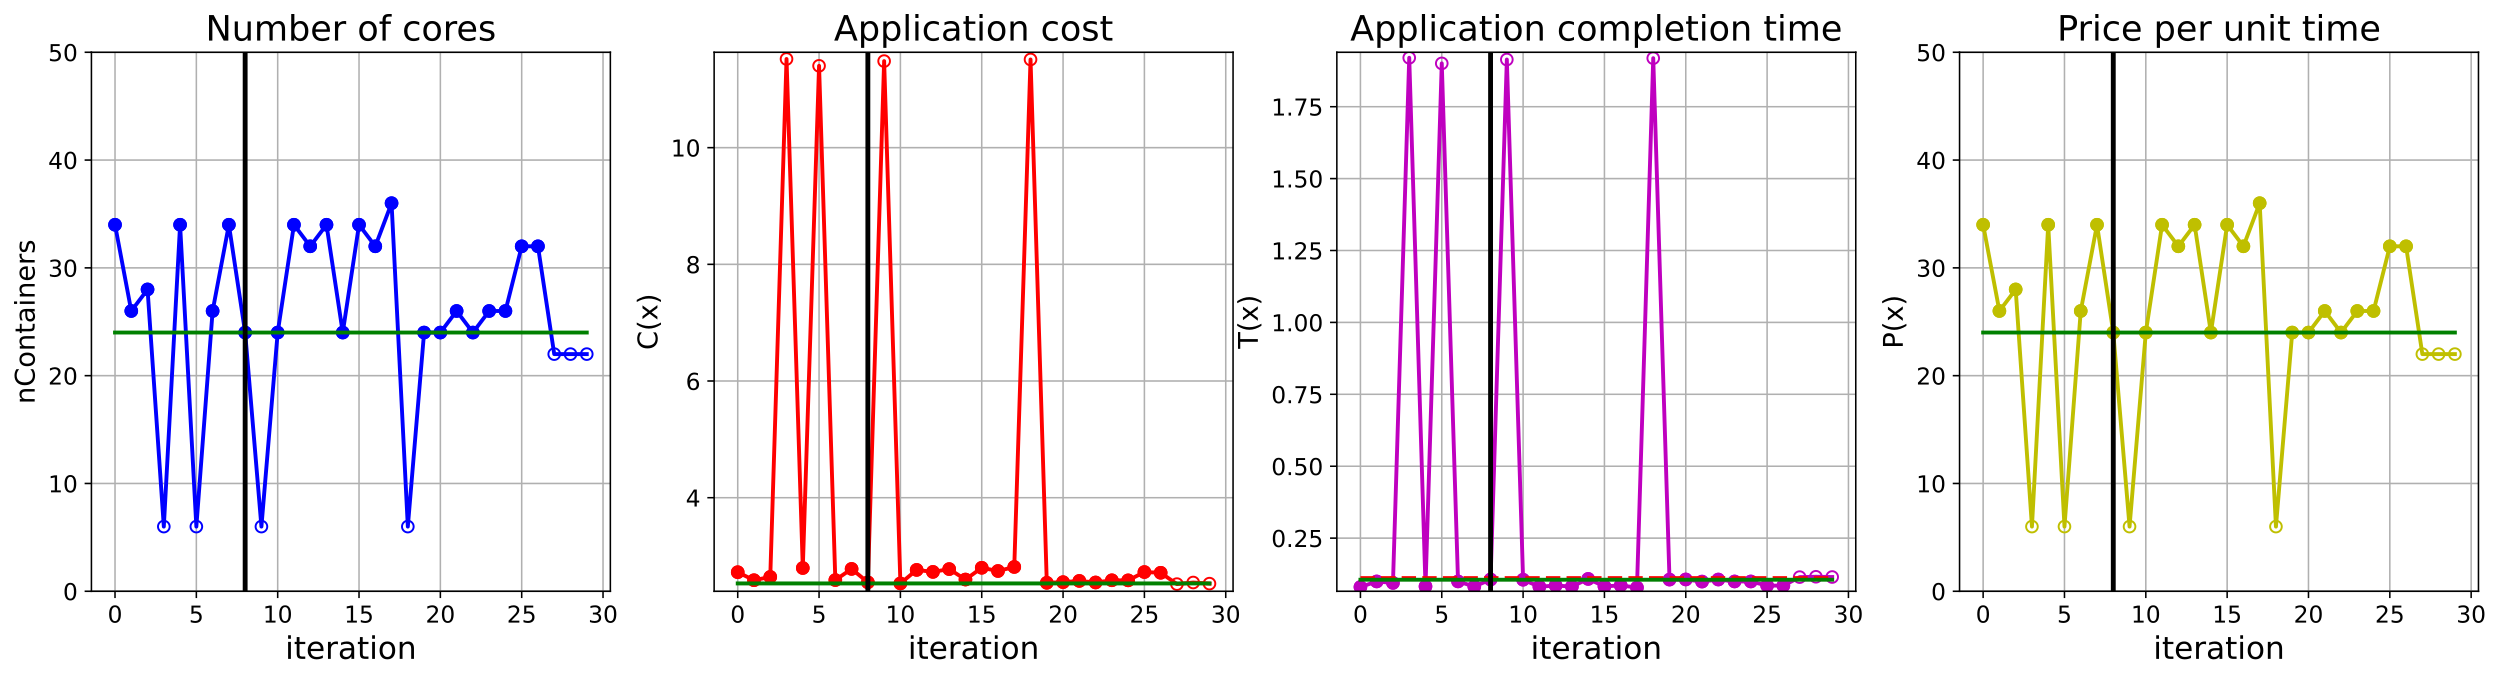 <?xml version="1.0" encoding="utf-8" standalone="no"?>
<!DOCTYPE svg PUBLIC "-//W3C//DTD SVG 1.1//EN"
  "http://www.w3.org/Graphics/SVG/1.1/DTD/svg11.dtd">
<!-- Created with matplotlib (https://matplotlib.org/) -->
<svg height="349.376pt" version="1.1" viewBox="0 0 1285.69 349.376" width="1285.69pt" xmlns="http://www.w3.org/2000/svg" xmlns:xlink="http://www.w3.org/1999/xlink">
 <defs>
  <style type="text/css">
*{stroke-linecap:butt;stroke-linejoin:round;}
  </style>
 </defs>
 <g id="figure_1">
  <g id="patch_1">
   <path d="M 0 349.376 
L 1285.69 349.376 
L 1285.69 0 
L 0 0 
z
" style="fill:#ffffff;"/>
  </g>
  <g id="axes_1">
   <g id="patch_2">
    <path d="M 47.019 304.077 
L 313.889 304.077 
L 313.889 26.877 
L 47.019 26.877 
z
" style="fill:#ffffff;"/>
   </g>
   <g id="matplotlib.axis_1">
    <g id="xtick_1">
     <g id="line2d_1">
      <path clip-path="url(#p56a409959e)" d="M 59.15 304.077 
L 59.15 26.877 
" style="fill:none;stroke:#b0b0b0;stroke-linecap:square;stroke-width:0.8;"/>
     </g>
     <g id="line2d_2">
      <defs>
       <path d="M 0 0 
L 0 3.5 
" id="m5fbe765b14" style="stroke:#000000;stroke-width:0.8;"/>
      </defs>
      <g>
       <use style="stroke:#000000;stroke-width:0.8;" x="59.15" xlink:href="#m5fbe765b14" y="304.077"/>
      </g>
     </g>
     <g id="text_1">
      <!-- 0 -->
      <defs>
       <path d="M 31.781 66.406 
Q 24.172 66.406 20.328 58.906 
Q 16.5 51.422 16.5 36.375 
Q 16.5 21.391 20.328 13.891 
Q 24.172 6.391 31.781 6.391 
Q 39.453 6.391 43.281 13.891 
Q 47.125 21.391 47.125 36.375 
Q 47.125 51.422 43.281 58.906 
Q 39.453 66.406 31.781 66.406 
z
M 31.781 74.219 
Q 44.047 74.219 50.516 64.516 
Q 56.984 54.828 56.984 36.375 
Q 56.984 17.969 50.516 8.266 
Q 44.047 -1.422 31.781 -1.422 
Q 19.531 -1.422 13.062 8.266 
Q 6.594 17.969 6.594 36.375 
Q 6.594 54.828 13.062 64.516 
Q 19.531 74.219 31.781 74.219 
z
" id="DejaVuSans-48"/>
      </defs>
      <g transform="translate(55.332 320.195)scale(0.12 -0.12)">
       <use xlink:href="#DejaVuSans-48"/>
      </g>
     </g>
    </g>
    <g id="xtick_2">
     <g id="line2d_3">
      <path clip-path="url(#p56a409959e)" d="M 100.979 304.077 
L 100.979 26.877 
" style="fill:none;stroke:#b0b0b0;stroke-linecap:square;stroke-width:0.8;"/>
     </g>
     <g id="line2d_4">
      <g>
       <use style="stroke:#000000;stroke-width:0.8;" x="100.979" xlink:href="#m5fbe765b14" y="304.077"/>
      </g>
     </g>
     <g id="text_2">
      <!-- 5 -->
      <defs>
       <path d="M 10.797 72.906 
L 49.516 72.906 
L 49.516 64.594 
L 19.828 64.594 
L 19.828 46.734 
Q 21.969 47.469 24.109 47.828 
Q 26.266 48.188 28.422 48.188 
Q 40.625 48.188 47.75 41.5 
Q 54.891 34.812 54.891 23.391 
Q 54.891 11.625 47.562 5.094 
Q 40.234 -1.422 26.906 -1.422 
Q 22.312 -1.422 17.547 -0.641 
Q 12.797 0.141 7.719 1.703 
L 7.719 11.625 
Q 12.109 9.234 16.797 8.062 
Q 21.484 6.891 26.703 6.891 
Q 35.156 6.891 40.078 11.328 
Q 45.016 15.766 45.016 23.391 
Q 45.016 31 40.078 35.438 
Q 35.156 39.891 26.703 39.891 
Q 22.75 39.891 18.812 39.016 
Q 14.891 38.141 10.797 36.281 
z
" id="DejaVuSans-53"/>
      </defs>
      <g transform="translate(97.161 320.195)scale(0.12 -0.12)">
       <use xlink:href="#DejaVuSans-53"/>
      </g>
     </g>
    </g>
    <g id="xtick_3">
     <g id="line2d_5">
      <path clip-path="url(#p56a409959e)" d="M 142.808 304.077 
L 142.808 26.877 
" style="fill:none;stroke:#b0b0b0;stroke-linecap:square;stroke-width:0.8;"/>
     </g>
     <g id="line2d_6">
      <g>
       <use style="stroke:#000000;stroke-width:0.8;" x="142.808" xlink:href="#m5fbe765b14" y="304.077"/>
      </g>
     </g>
     <g id="text_3">
      <!-- 10 -->
      <defs>
       <path d="M 12.406 8.297 
L 28.516 8.297 
L 28.516 63.922 
L 10.984 60.406 
L 10.984 69.391 
L 28.422 72.906 
L 38.281 72.906 
L 38.281 8.297 
L 54.391 8.297 
L 54.391 0 
L 12.406 0 
z
" id="DejaVuSans-49"/>
      </defs>
      <g transform="translate(135.173 320.195)scale(0.12 -0.12)">
       <use xlink:href="#DejaVuSans-49"/>
       <use x="63.623" xlink:href="#DejaVuSans-48"/>
      </g>
     </g>
    </g>
    <g id="xtick_4">
     <g id="line2d_7">
      <path clip-path="url(#p56a409959e)" d="M 184.637 304.077 
L 184.637 26.877 
" style="fill:none;stroke:#b0b0b0;stroke-linecap:square;stroke-width:0.8;"/>
     </g>
     <g id="line2d_8">
      <g>
       <use style="stroke:#000000;stroke-width:0.8;" x="184.637" xlink:href="#m5fbe765b14" y="304.077"/>
      </g>
     </g>
     <g id="text_4">
      <!-- 15 -->
      <g transform="translate(177.002 320.195)scale(0.12 -0.12)">
       <use xlink:href="#DejaVuSans-49"/>
       <use x="63.623" xlink:href="#DejaVuSans-53"/>
      </g>
     </g>
    </g>
    <g id="xtick_5">
     <g id="line2d_9">
      <path clip-path="url(#p56a409959e)" d="M 226.466 304.077 
L 226.466 26.877 
" style="fill:none;stroke:#b0b0b0;stroke-linecap:square;stroke-width:0.8;"/>
     </g>
     <g id="line2d_10">
      <g>
       <use style="stroke:#000000;stroke-width:0.8;" x="226.466" xlink:href="#m5fbe765b14" y="304.077"/>
      </g>
     </g>
     <g id="text_5">
      <!-- 20 -->
      <defs>
       <path d="M 19.188 8.297 
L 53.609 8.297 
L 53.609 0 
L 7.328 0 
L 7.328 8.297 
Q 12.938 14.109 22.625 23.891 
Q 32.328 33.688 34.812 36.531 
Q 39.547 41.844 41.422 45.531 
Q 43.312 49.219 43.312 52.781 
Q 43.312 58.594 39.234 62.25 
Q 35.156 65.922 28.609 65.922 
Q 23.969 65.922 18.812 64.312 
Q 13.672 62.703 7.812 59.422 
L 7.812 69.391 
Q 13.766 71.781 18.938 73 
Q 24.125 74.219 28.422 74.219 
Q 39.75 74.219 46.484 68.547 
Q 53.219 62.891 53.219 53.422 
Q 53.219 48.922 51.531 44.891 
Q 49.859 40.875 45.406 35.406 
Q 44.188 33.984 37.641 27.219 
Q 31.109 20.453 19.188 8.297 
z
" id="DejaVuSans-50"/>
      </defs>
      <g transform="translate(218.831 320.195)scale(0.12 -0.12)">
       <use xlink:href="#DejaVuSans-50"/>
       <use x="63.623" xlink:href="#DejaVuSans-48"/>
      </g>
     </g>
    </g>
    <g id="xtick_6">
     <g id="line2d_11">
      <path clip-path="url(#p56a409959e)" d="M 268.295 304.077 
L 268.295 26.877 
" style="fill:none;stroke:#b0b0b0;stroke-linecap:square;stroke-width:0.8;"/>
     </g>
     <g id="line2d_12">
      <g>
       <use style="stroke:#000000;stroke-width:0.8;" x="268.295" xlink:href="#m5fbe765b14" y="304.077"/>
      </g>
     </g>
     <g id="text_6">
      <!-- 25 -->
      <g transform="translate(260.66 320.195)scale(0.12 -0.12)">
       <use xlink:href="#DejaVuSans-50"/>
       <use x="63.623" xlink:href="#DejaVuSans-53"/>
      </g>
     </g>
    </g>
    <g id="xtick_7">
     <g id="line2d_13">
      <path clip-path="url(#p56a409959e)" d="M 310.124 304.077 
L 310.124 26.877 
" style="fill:none;stroke:#b0b0b0;stroke-linecap:square;stroke-width:0.8;"/>
     </g>
     <g id="line2d_14">
      <g>
       <use style="stroke:#000000;stroke-width:0.8;" x="310.124" xlink:href="#m5fbe765b14" y="304.077"/>
      </g>
     </g>
     <g id="text_7">
      <!-- 30 -->
      <defs>
       <path d="M 40.578 39.312 
Q 47.656 37.797 51.625 33 
Q 55.609 28.219 55.609 21.188 
Q 55.609 10.406 48.188 4.484 
Q 40.766 -1.422 27.094 -1.422 
Q 22.516 -1.422 17.656 -0.516 
Q 12.797 0.391 7.625 2.203 
L 7.625 11.719 
Q 11.719 9.328 16.594 8.109 
Q 21.484 6.891 26.812 6.891 
Q 36.078 6.891 40.938 10.547 
Q 45.797 14.203 45.797 21.188 
Q 45.797 27.641 41.281 31.266 
Q 36.766 34.906 28.719 34.906 
L 20.219 34.906 
L 20.219 43.016 
L 29.109 43.016 
Q 36.375 43.016 40.234 45.922 
Q 44.094 48.828 44.094 54.297 
Q 44.094 59.906 40.109 62.906 
Q 36.141 65.922 28.719 65.922 
Q 24.656 65.922 20.016 65.031 
Q 15.375 64.156 9.812 62.312 
L 9.812 71.094 
Q 15.438 72.656 20.344 73.438 
Q 25.25 74.219 29.594 74.219 
Q 40.828 74.219 47.359 69.109 
Q 53.906 64.016 53.906 55.328 
Q 53.906 49.266 50.438 45.094 
Q 46.969 40.922 40.578 39.312 
z
" id="DejaVuSans-51"/>
      </defs>
      <g transform="translate(302.489 320.195)scale(0.12 -0.12)">
       <use xlink:href="#DejaVuSans-51"/>
       <use x="63.623" xlink:href="#DejaVuSans-48"/>
      </g>
     </g>
    </g>
    <g id="text_8">
     <!-- iteration -->
     <defs>
      <path d="M 9.422 54.688 
L 18.406 54.688 
L 18.406 0 
L 9.422 0 
z
M 9.422 75.984 
L 18.406 75.984 
L 18.406 64.594 
L 9.422 64.594 
z
" id="DejaVuSans-105"/>
      <path d="M 18.312 70.219 
L 18.312 54.688 
L 36.812 54.688 
L 36.812 47.703 
L 18.312 47.703 
L 18.312 18.016 
Q 18.312 11.328 20.141 9.422 
Q 21.969 7.516 27.594 7.516 
L 36.812 7.516 
L 36.812 0 
L 27.594 0 
Q 17.188 0 13.234 3.875 
Q 9.281 7.766 9.281 18.016 
L 9.281 47.703 
L 2.688 47.703 
L 2.688 54.688 
L 9.281 54.688 
L 9.281 70.219 
z
" id="DejaVuSans-116"/>
      <path d="M 56.203 29.594 
L 56.203 25.203 
L 14.891 25.203 
Q 15.484 15.922 20.484 11.062 
Q 25.484 6.203 34.422 6.203 
Q 39.594 6.203 44.453 7.469 
Q 49.312 8.734 54.109 11.281 
L 54.109 2.781 
Q 49.266 0.734 44.188 -0.344 
Q 39.109 -1.422 33.891 -1.422 
Q 20.797 -1.422 13.156 6.188 
Q 5.516 13.812 5.516 26.812 
Q 5.516 40.234 12.766 48.109 
Q 20.016 56 32.328 56 
Q 43.359 56 49.781 48.891 
Q 56.203 41.797 56.203 29.594 
z
M 47.219 32.234 
Q 47.125 39.594 43.094 43.984 
Q 39.062 48.391 32.422 48.391 
Q 24.906 48.391 20.391 44.141 
Q 15.875 39.891 15.188 32.172 
z
" id="DejaVuSans-101"/>
      <path d="M 41.109 46.297 
Q 39.594 47.172 37.812 47.578 
Q 36.031 48 33.891 48 
Q 26.266 48 22.188 43.047 
Q 18.109 38.094 18.109 28.812 
L 18.109 0 
L 9.078 0 
L 9.078 54.688 
L 18.109 54.688 
L 18.109 46.188 
Q 20.953 51.172 25.484 53.578 
Q 30.031 56 36.531 56 
Q 37.453 56 38.578 55.875 
Q 39.703 55.766 41.062 55.516 
z
" id="DejaVuSans-114"/>
      <path d="M 34.281 27.484 
Q 23.391 27.484 19.188 25 
Q 14.984 22.516 14.984 16.5 
Q 14.984 11.719 18.141 8.906 
Q 21.297 6.109 26.703 6.109 
Q 34.188 6.109 38.703 11.406 
Q 43.219 16.703 43.219 25.484 
L 43.219 27.484 
z
M 52.203 31.203 
L 52.203 0 
L 43.219 0 
L 43.219 8.297 
Q 40.141 3.328 35.547 0.953 
Q 30.953 -1.422 24.312 -1.422 
Q 15.922 -1.422 10.953 3.297 
Q 6 8.016 6 15.922 
Q 6 25.141 12.172 29.828 
Q 18.359 34.516 30.609 34.516 
L 43.219 34.516 
L 43.219 35.406 
Q 43.219 41.609 39.141 45 
Q 35.062 48.391 27.688 48.391 
Q 23 48.391 18.547 47.266 
Q 14.109 46.141 10.016 43.891 
L 10.016 52.203 
Q 14.938 54.109 19.578 55.047 
Q 24.219 56 28.609 56 
Q 40.484 56 46.344 49.844 
Q 52.203 43.703 52.203 31.203 
z
" id="DejaVuSans-97"/>
      <path d="M 30.609 48.391 
Q 23.391 48.391 19.188 42.75 
Q 14.984 37.109 14.984 27.297 
Q 14.984 17.484 19.156 11.844 
Q 23.344 6.203 30.609 6.203 
Q 37.797 6.203 41.984 11.859 
Q 46.188 17.531 46.188 27.297 
Q 46.188 37.016 41.984 42.703 
Q 37.797 48.391 30.609 48.391 
z
M 30.609 56 
Q 42.328 56 49.016 48.375 
Q 55.719 40.766 55.719 27.297 
Q 55.719 13.875 49.016 6.219 
Q 42.328 -1.422 30.609 -1.422 
Q 18.844 -1.422 12.172 6.219 
Q 5.516 13.875 5.516 27.297 
Q 5.516 40.766 12.172 48.375 
Q 18.844 56 30.609 56 
z
" id="DejaVuSans-111"/>
      <path d="M 54.891 33.016 
L 54.891 0 
L 45.906 0 
L 45.906 32.719 
Q 45.906 40.484 42.875 44.328 
Q 39.844 48.188 33.797 48.188 
Q 26.516 48.188 22.312 43.547 
Q 18.109 38.922 18.109 30.906 
L 18.109 0 
L 9.078 0 
L 9.078 54.688 
L 18.109 54.688 
L 18.109 46.188 
Q 21.344 51.125 25.703 53.562 
Q 30.078 56 35.797 56 
Q 45.219 56 50.047 50.172 
Q 54.891 44.344 54.891 33.016 
z
" id="DejaVuSans-110"/>
     </defs>
     <g transform="translate(146.658 338.848)scale(0.16 -0.16)">
      <use xlink:href="#DejaVuSans-105"/>
      <use x="27.783" xlink:href="#DejaVuSans-116"/>
      <use x="66.992" xlink:href="#DejaVuSans-101"/>
      <use x="128.516" xlink:href="#DejaVuSans-114"/>
      <use x="169.629" xlink:href="#DejaVuSans-97"/>
      <use x="230.908" xlink:href="#DejaVuSans-116"/>
      <use x="270.117" xlink:href="#DejaVuSans-105"/>
      <use x="297.9" xlink:href="#DejaVuSans-111"/>
      <use x="359.082" xlink:href="#DejaVuSans-110"/>
     </g>
    </g>
   </g>
   <g id="matplotlib.axis_2">
    <g id="ytick_1">
     <g id="line2d_15">
      <path clip-path="url(#p56a409959e)" d="M 47.019 304.077 
L 313.889 304.077 
" style="fill:none;stroke:#b0b0b0;stroke-linecap:square;stroke-width:0.8;"/>
     </g>
     <g id="line2d_16">
      <defs>
       <path d="M 0 0 
L -3.5 0 
" id="m16f58cd652" style="stroke:#000000;stroke-width:0.8;"/>
      </defs>
      <g>
       <use style="stroke:#000000;stroke-width:0.8;" x="47.019" xlink:href="#m16f58cd652" y="304.077"/>
      </g>
     </g>
     <g id="text_9">
      <!-- 0 -->
      <g transform="translate(32.384 308.636)scale(0.12 -0.12)">
       <use xlink:href="#DejaVuSans-48"/>
      </g>
     </g>
    </g>
    <g id="ytick_2">
     <g id="line2d_17">
      <path clip-path="url(#p56a409959e)" d="M 47.019 248.637 
L 313.889 248.637 
" style="fill:none;stroke:#b0b0b0;stroke-linecap:square;stroke-width:0.8;"/>
     </g>
     <g id="line2d_18">
      <g>
       <use style="stroke:#000000;stroke-width:0.8;" x="47.019" xlink:href="#m16f58cd652" y="248.637"/>
      </g>
     </g>
     <g id="text_10">
      <!-- 10 -->
      <g transform="translate(24.749 253.196)scale(0.12 -0.12)">
       <use xlink:href="#DejaVuSans-49"/>
       <use x="63.623" xlink:href="#DejaVuSans-48"/>
      </g>
     </g>
    </g>
    <g id="ytick_3">
     <g id="line2d_19">
      <path clip-path="url(#p56a409959e)" d="M 47.019 193.197 
L 313.889 193.197 
" style="fill:none;stroke:#b0b0b0;stroke-linecap:square;stroke-width:0.8;"/>
     </g>
     <g id="line2d_20">
      <g>
       <use style="stroke:#000000;stroke-width:0.8;" x="47.019" xlink:href="#m16f58cd652" y="193.197"/>
      </g>
     </g>
     <g id="text_11">
      <!-- 20 -->
      <g transform="translate(24.749 197.756)scale(0.12 -0.12)">
       <use xlink:href="#DejaVuSans-50"/>
       <use x="63.623" xlink:href="#DejaVuSans-48"/>
      </g>
     </g>
    </g>
    <g id="ytick_4">
     <g id="line2d_21">
      <path clip-path="url(#p56a409959e)" d="M 47.019 137.757 
L 313.889 137.757 
" style="fill:none;stroke:#b0b0b0;stroke-linecap:square;stroke-width:0.8;"/>
     </g>
     <g id="line2d_22">
      <g>
       <use style="stroke:#000000;stroke-width:0.8;" x="47.019" xlink:href="#m16f58cd652" y="137.757"/>
      </g>
     </g>
     <g id="text_12">
      <!-- 30 -->
      <g transform="translate(24.749 142.316)scale(0.12 -0.12)">
       <use xlink:href="#DejaVuSans-51"/>
       <use x="63.623" xlink:href="#DejaVuSans-48"/>
      </g>
     </g>
    </g>
    <g id="ytick_5">
     <g id="line2d_23">
      <path clip-path="url(#p56a409959e)" d="M 47.019 82.317 
L 313.889 82.317 
" style="fill:none;stroke:#b0b0b0;stroke-linecap:square;stroke-width:0.8;"/>
     </g>
     <g id="line2d_24">
      <g>
       <use style="stroke:#000000;stroke-width:0.8;" x="47.019" xlink:href="#m16f58cd652" y="82.317"/>
      </g>
     </g>
     <g id="text_13">
      <!-- 40 -->
      <defs>
       <path d="M 37.797 64.312 
L 12.891 25.391 
L 37.797 25.391 
z
M 35.203 72.906 
L 47.609 72.906 
L 47.609 25.391 
L 58.016 25.391 
L 58.016 17.188 
L 47.609 17.188 
L 47.609 0 
L 37.797 0 
L 37.797 17.188 
L 4.891 17.188 
L 4.891 26.703 
z
" id="DejaVuSans-52"/>
      </defs>
      <g transform="translate(24.749 86.876)scale(0.12 -0.12)">
       <use xlink:href="#DejaVuSans-52"/>
       <use x="63.623" xlink:href="#DejaVuSans-48"/>
      </g>
     </g>
    </g>
    <g id="ytick_6">
     <g id="line2d_25">
      <path clip-path="url(#p56a409959e)" d="M 47.019 26.877 
L 313.889 26.877 
" style="fill:none;stroke:#b0b0b0;stroke-linecap:square;stroke-width:0.8;"/>
     </g>
     <g id="line2d_26">
      <g>
       <use style="stroke:#000000;stroke-width:0.8;" x="47.019" xlink:href="#m16f58cd652" y="26.877"/>
      </g>
     </g>
     <g id="text_14">
      <!-- 50 -->
      <g transform="translate(24.749 31.436)scale(0.12 -0.12)">
       <use xlink:href="#DejaVuSans-53"/>
       <use x="63.623" xlink:href="#DejaVuSans-48"/>
      </g>
     </g>
    </g>
    <g id="text_15">
     <!-- nContainers -->
     <defs>
      <path d="M 64.406 67.281 
L 64.406 56.891 
Q 59.422 61.531 53.781 63.812 
Q 48.141 66.109 41.797 66.109 
Q 29.297 66.109 22.656 58.469 
Q 16.016 50.828 16.016 36.375 
Q 16.016 21.969 22.656 14.328 
Q 29.297 6.688 41.797 6.688 
Q 48.141 6.688 53.781 8.984 
Q 59.422 11.281 64.406 15.922 
L 64.406 5.609 
Q 59.234 2.094 53.438 0.328 
Q 47.656 -1.422 41.219 -1.422 
Q 24.656 -1.422 15.125 8.703 
Q 5.609 18.844 5.609 36.375 
Q 5.609 53.953 15.125 64.078 
Q 24.656 74.219 41.219 74.219 
Q 47.75 74.219 53.531 72.484 
Q 59.328 70.75 64.406 67.281 
z
" id="DejaVuSans-67"/>
      <path d="M 44.281 53.078 
L 44.281 44.578 
Q 40.484 46.531 36.375 47.5 
Q 32.281 48.484 27.875 48.484 
Q 21.188 48.484 17.844 46.438 
Q 14.5 44.391 14.5 40.281 
Q 14.5 37.156 16.891 35.375 
Q 19.281 33.594 26.516 31.984 
L 29.594 31.297 
Q 39.156 29.25 43.188 25.516 
Q 47.219 21.781 47.219 15.094 
Q 47.219 7.469 41.188 3.016 
Q 35.156 -1.422 24.609 -1.422 
Q 20.219 -1.422 15.453 -0.562 
Q 10.688 0.297 5.422 2 
L 5.422 11.281 
Q 10.406 8.688 15.234 7.391 
Q 20.062 6.109 24.812 6.109 
Q 31.156 6.109 34.562 8.281 
Q 37.984 10.453 37.984 14.406 
Q 37.984 18.062 35.516 20.016 
Q 33.062 21.969 24.703 23.781 
L 21.578 24.516 
Q 13.234 26.266 9.516 29.906 
Q 5.812 33.547 5.812 39.891 
Q 5.812 47.609 11.281 51.797 
Q 16.75 56 26.812 56 
Q 31.781 56 36.172 55.266 
Q 40.578 54.547 44.281 53.078 
z
" id="DejaVuSans-115"/>
     </defs>
     <g transform="translate(17.838 207.767)rotate(-90)scale(0.14 -0.14)">
      <use xlink:href="#DejaVuSans-110"/>
      <use x="63.379" xlink:href="#DejaVuSans-67"/>
      <use x="133.203" xlink:href="#DejaVuSans-111"/>
      <use x="194.385" xlink:href="#DejaVuSans-110"/>
      <use x="257.764" xlink:href="#DejaVuSans-116"/>
      <use x="296.973" xlink:href="#DejaVuSans-97"/>
      <use x="358.252" xlink:href="#DejaVuSans-105"/>
      <use x="386.035" xlink:href="#DejaVuSans-110"/>
      <use x="449.414" xlink:href="#DejaVuSans-101"/>
      <use x="510.938" xlink:href="#DejaVuSans-114"/>
      <use x="552.051" xlink:href="#DejaVuSans-115"/>
     </g>
    </g>
   </g>
   <g id="line2d_27">
    <path clip-path="url(#p56a409959e)" d="M 59.15 115.581 
L 67.516 159.933 
L 75.881 148.845 
L 84.247 270.813 
L 92.613 115.581 
L 100.979 270.813 
L 109.345 159.933 
L 117.711 115.581 
L 126.076 171.021 
L 134.442 270.813 
L 142.808 171.021 
L 151.174 115.581 
L 159.54 126.669 
L 167.905 115.581 
L 176.271 171.021 
L 184.637 115.581 
L 193.003 126.669 
L 201.369 104.493 
L 209.735 270.813 
L 218.1 171.021 
L 226.466 171.021 
L 234.832 159.933 
L 243.198 171.021 
L 251.564 159.933 
L 259.929 159.933 
L 268.295 126.669 
L 276.661 126.669 
L 285.027 182.109 
L 293.393 182.109 
L 301.759 182.109 
" style="fill:none;stroke:#0000ff;stroke-linecap:square;stroke-width:2;"/>
    <defs>
     <path d="M 0 3 
C 0.796 3 1.559 2.684 2.121 2.121 
C 2.684 1.559 3 0.796 3 0 
C 3 -0.796 2.684 -1.559 2.121 -2.121 
C 1.559 -2.684 0.796 -3 0 -3 
C -0.796 -3 -1.559 -2.684 -2.121 -2.121 
C -2.684 -1.559 -3 -0.796 -3 0 
C -3 0.796 -2.684 1.559 -2.121 2.121 
C -1.559 2.684 -0.796 3 0 3 
z
" id="mef8a4395a8" style="stroke:#0000ff;"/>
    </defs>
    <g clip-path="url(#p56a409959e)">
     <use style="fill-opacity:0;stroke:#0000ff;" x="59.15" xlink:href="#mef8a4395a8" y="115.581"/>
     <use style="fill-opacity:0;stroke:#0000ff;" x="67.516" xlink:href="#mef8a4395a8" y="159.933"/>
     <use style="fill-opacity:0;stroke:#0000ff;" x="75.881" xlink:href="#mef8a4395a8" y="148.845"/>
     <use style="fill-opacity:0;stroke:#0000ff;" x="84.247" xlink:href="#mef8a4395a8" y="270.813"/>
     <use style="fill-opacity:0;stroke:#0000ff;" x="92.613" xlink:href="#mef8a4395a8" y="115.581"/>
     <use style="fill-opacity:0;stroke:#0000ff;" x="100.979" xlink:href="#mef8a4395a8" y="270.813"/>
     <use style="fill-opacity:0;stroke:#0000ff;" x="109.345" xlink:href="#mef8a4395a8" y="159.933"/>
     <use style="fill-opacity:0;stroke:#0000ff;" x="117.711" xlink:href="#mef8a4395a8" y="115.581"/>
     <use style="fill-opacity:0;stroke:#0000ff;" x="126.076" xlink:href="#mef8a4395a8" y="171.021"/>
     <use style="fill-opacity:0;stroke:#0000ff;" x="134.442" xlink:href="#mef8a4395a8" y="270.813"/>
     <use style="fill-opacity:0;stroke:#0000ff;" x="142.808" xlink:href="#mef8a4395a8" y="171.021"/>
     <use style="fill-opacity:0;stroke:#0000ff;" x="151.174" xlink:href="#mef8a4395a8" y="115.581"/>
     <use style="fill-opacity:0;stroke:#0000ff;" x="159.54" xlink:href="#mef8a4395a8" y="126.669"/>
     <use style="fill-opacity:0;stroke:#0000ff;" x="167.905" xlink:href="#mef8a4395a8" y="115.581"/>
     <use style="fill-opacity:0;stroke:#0000ff;" x="176.271" xlink:href="#mef8a4395a8" y="171.021"/>
     <use style="fill-opacity:0;stroke:#0000ff;" x="184.637" xlink:href="#mef8a4395a8" y="115.581"/>
     <use style="fill-opacity:0;stroke:#0000ff;" x="193.003" xlink:href="#mef8a4395a8" y="126.669"/>
     <use style="fill-opacity:0;stroke:#0000ff;" x="201.369" xlink:href="#mef8a4395a8" y="104.493"/>
     <use style="fill-opacity:0;stroke:#0000ff;" x="209.735" xlink:href="#mef8a4395a8" y="270.813"/>
     <use style="fill-opacity:0;stroke:#0000ff;" x="218.1" xlink:href="#mef8a4395a8" y="171.021"/>
     <use style="fill-opacity:0;stroke:#0000ff;" x="226.466" xlink:href="#mef8a4395a8" y="171.021"/>
     <use style="fill-opacity:0;stroke:#0000ff;" x="234.832" xlink:href="#mef8a4395a8" y="159.933"/>
     <use style="fill-opacity:0;stroke:#0000ff;" x="243.198" xlink:href="#mef8a4395a8" y="171.021"/>
     <use style="fill-opacity:0;stroke:#0000ff;" x="251.564" xlink:href="#mef8a4395a8" y="159.933"/>
     <use style="fill-opacity:0;stroke:#0000ff;" x="259.929" xlink:href="#mef8a4395a8" y="159.933"/>
     <use style="fill-opacity:0;stroke:#0000ff;" x="268.295" xlink:href="#mef8a4395a8" y="126.669"/>
     <use style="fill-opacity:0;stroke:#0000ff;" x="276.661" xlink:href="#mef8a4395a8" y="126.669"/>
     <use style="fill-opacity:0;stroke:#0000ff;" x="285.027" xlink:href="#mef8a4395a8" y="182.109"/>
     <use style="fill-opacity:0;stroke:#0000ff;" x="293.393" xlink:href="#mef8a4395a8" y="182.109"/>
     <use style="fill-opacity:0;stroke:#0000ff;" x="301.759" xlink:href="#mef8a4395a8" y="182.109"/>
    </g>
   </g>
   <g id="line2d_28">
    <defs>
     <path d="M 0 3 
C 0.796 3 1.559 2.684 2.121 2.121 
C 2.684 1.559 3 0.796 3 0 
C 3 -0.796 2.684 -1.559 2.121 -2.121 
C 1.559 -2.684 0.796 -3 0 -3 
C -0.796 -3 -1.559 -2.684 -2.121 -2.121 
C -2.684 -1.559 -3 -0.796 -3 0 
C -3 0.796 -2.684 1.559 -2.121 2.121 
C -1.559 2.684 -0.796 3 0 3 
z
" id="m69d65a693d" style="stroke:#0000ff;"/>
    </defs>
    <g clip-path="url(#p56a409959e)">
     <use style="fill:#0000ff;stroke:#0000ff;" x="59.15" xlink:href="#m69d65a693d" y="115.581"/>
    </g>
   </g>
   <g id="line2d_29">
    <g clip-path="url(#p56a409959e)">
     <use style="fill:#0000ff;stroke:#0000ff;" x="67.516" xlink:href="#m69d65a693d" y="159.933"/>
    </g>
   </g>
   <g id="line2d_30">
    <g clip-path="url(#p56a409959e)">
     <use style="fill:#0000ff;stroke:#0000ff;" x="75.881" xlink:href="#m69d65a693d" y="148.845"/>
    </g>
   </g>
   <g id="line2d_31">
    <g clip-path="url(#p56a409959e)">
     <use style="fill:#0000ff;stroke:#0000ff;" x="92.613" xlink:href="#m69d65a693d" y="115.581"/>
    </g>
   </g>
   <g id="line2d_32">
    <g clip-path="url(#p56a409959e)">
     <use style="fill:#0000ff;stroke:#0000ff;" x="109.345" xlink:href="#m69d65a693d" y="159.933"/>
    </g>
   </g>
   <g id="line2d_33">
    <g clip-path="url(#p56a409959e)">
     <use style="fill:#0000ff;stroke:#0000ff;" x="117.711" xlink:href="#m69d65a693d" y="115.581"/>
    </g>
   </g>
   <g id="line2d_34">
    <g clip-path="url(#p56a409959e)">
     <use style="fill:#0000ff;stroke:#0000ff;" x="126.076" xlink:href="#m69d65a693d" y="171.021"/>
    </g>
   </g>
   <g id="line2d_35">
    <g clip-path="url(#p56a409959e)">
     <use style="fill:#0000ff;stroke:#0000ff;" x="142.808" xlink:href="#m69d65a693d" y="171.021"/>
    </g>
   </g>
   <g id="line2d_36">
    <g clip-path="url(#p56a409959e)">
     <use style="fill:#0000ff;stroke:#0000ff;" x="151.174" xlink:href="#m69d65a693d" y="115.581"/>
    </g>
   </g>
   <g id="line2d_37">
    <g clip-path="url(#p56a409959e)">
     <use style="fill:#0000ff;stroke:#0000ff;" x="159.54" xlink:href="#m69d65a693d" y="126.669"/>
    </g>
   </g>
   <g id="line2d_38">
    <g clip-path="url(#p56a409959e)">
     <use style="fill:#0000ff;stroke:#0000ff;" x="167.905" xlink:href="#m69d65a693d" y="115.581"/>
    </g>
   </g>
   <g id="line2d_39">
    <g clip-path="url(#p56a409959e)">
     <use style="fill:#0000ff;stroke:#0000ff;" x="176.271" xlink:href="#m69d65a693d" y="171.021"/>
    </g>
   </g>
   <g id="line2d_40">
    <g clip-path="url(#p56a409959e)">
     <use style="fill:#0000ff;stroke:#0000ff;" x="184.637" xlink:href="#m69d65a693d" y="115.581"/>
    </g>
   </g>
   <g id="line2d_41">
    <g clip-path="url(#p56a409959e)">
     <use style="fill:#0000ff;stroke:#0000ff;" x="193.003" xlink:href="#m69d65a693d" y="126.669"/>
    </g>
   </g>
   <g id="line2d_42">
    <g clip-path="url(#p56a409959e)">
     <use style="fill:#0000ff;stroke:#0000ff;" x="201.369" xlink:href="#m69d65a693d" y="104.493"/>
    </g>
   </g>
   <g id="line2d_43">
    <g clip-path="url(#p56a409959e)">
     <use style="fill:#0000ff;stroke:#0000ff;" x="218.1" xlink:href="#m69d65a693d" y="171.021"/>
    </g>
   </g>
   <g id="line2d_44">
    <g clip-path="url(#p56a409959e)">
     <use style="fill:#0000ff;stroke:#0000ff;" x="226.466" xlink:href="#m69d65a693d" y="171.021"/>
    </g>
   </g>
   <g id="line2d_45">
    <g clip-path="url(#p56a409959e)">
     <use style="fill:#0000ff;stroke:#0000ff;" x="234.832" xlink:href="#m69d65a693d" y="159.933"/>
    </g>
   </g>
   <g id="line2d_46">
    <g clip-path="url(#p56a409959e)">
     <use style="fill:#0000ff;stroke:#0000ff;" x="243.198" xlink:href="#m69d65a693d" y="171.021"/>
    </g>
   </g>
   <g id="line2d_47">
    <g clip-path="url(#p56a409959e)">
     <use style="fill:#0000ff;stroke:#0000ff;" x="251.564" xlink:href="#m69d65a693d" y="159.933"/>
    </g>
   </g>
   <g id="line2d_48">
    <g clip-path="url(#p56a409959e)">
     <use style="fill:#0000ff;stroke:#0000ff;" x="259.929" xlink:href="#m69d65a693d" y="159.933"/>
    </g>
   </g>
   <g id="line2d_49">
    <g clip-path="url(#p56a409959e)">
     <use style="fill:#0000ff;stroke:#0000ff;" x="268.295" xlink:href="#m69d65a693d" y="126.669"/>
    </g>
   </g>
   <g id="line2d_50">
    <g clip-path="url(#p56a409959e)">
     <use style="fill:#0000ff;stroke:#0000ff;" x="276.661" xlink:href="#m69d65a693d" y="126.669"/>
    </g>
   </g>
   <g id="line2d_51">
    <path clip-path="url(#p56a409959e)" d="M 59.15 171.021 
L 67.516 171.021 
L 75.881 171.021 
L 84.247 171.021 
L 92.613 171.021 
L 100.979 171.021 
L 109.345 171.021 
L 117.711 171.021 
L 126.076 171.021 
L 134.442 171.021 
L 142.808 171.021 
L 151.174 171.021 
L 159.54 171.021 
L 167.905 171.021 
L 176.271 171.021 
L 184.637 171.021 
L 193.003 171.021 
L 201.369 171.021 
L 209.735 171.021 
L 218.1 171.021 
L 226.466 171.021 
L 234.832 171.021 
L 243.198 171.021 
L 251.564 171.021 
L 259.929 171.021 
L 268.295 171.021 
L 276.661 171.021 
L 285.027 171.021 
L 293.393 171.021 
L 301.759 171.021 
" style="fill:none;stroke:#008000;stroke-linecap:square;stroke-width:2;"/>
   </g>
   <g id="line2d_52">
    <path clip-path="url(#p56a409959e)" d="M 126.076 304.077 
L 126.076 26.877 
" style="fill:none;stroke:#000000;stroke-linecap:square;stroke-width:2.5;"/>
   </g>
   <g id="patch_3">
    <path d="M 47.019 304.077 
L 47.019 26.877 
" style="fill:none;stroke:#000000;stroke-linecap:square;stroke-linejoin:miter;stroke-width:0.8;"/>
   </g>
   <g id="patch_4">
    <path d="M 313.889 304.077 
L 313.889 26.877 
" style="fill:none;stroke:#000000;stroke-linecap:square;stroke-linejoin:miter;stroke-width:0.8;"/>
   </g>
   <g id="patch_5">
    <path d="M 47.019 304.077 
L 313.889 304.077 
" style="fill:none;stroke:#000000;stroke-linecap:square;stroke-linejoin:miter;stroke-width:0.8;"/>
   </g>
   <g id="patch_6">
    <path d="M 47.019 26.877 
L 313.889 26.877 
" style="fill:none;stroke:#000000;stroke-linecap:square;stroke-linejoin:miter;stroke-width:0.8;"/>
   </g>
   <g id="text_16">
    <!-- Number of cores -->
    <defs>
     <path d="M 9.812 72.906 
L 23.094 72.906 
L 55.422 11.922 
L 55.422 72.906 
L 64.984 72.906 
L 64.984 0 
L 51.703 0 
L 19.391 60.984 
L 19.391 0 
L 9.812 0 
z
" id="DejaVuSans-78"/>
     <path d="M 8.5 21.578 
L 8.5 54.688 
L 17.484 54.688 
L 17.484 21.922 
Q 17.484 14.156 20.5 10.266 
Q 23.531 6.391 29.594 6.391 
Q 36.859 6.391 41.078 11.031 
Q 45.312 15.672 45.312 23.688 
L 45.312 54.688 
L 54.297 54.688 
L 54.297 0 
L 45.312 0 
L 45.312 8.406 
Q 42.047 3.422 37.719 1 
Q 33.406 -1.422 27.688 -1.422 
Q 18.266 -1.422 13.375 4.438 
Q 8.5 10.297 8.5 21.578 
z
M 31.109 56 
z
" id="DejaVuSans-117"/>
     <path d="M 52 44.188 
Q 55.375 50.25 60.062 53.125 
Q 64.75 56 71.094 56 
Q 79.641 56 84.281 50.016 
Q 88.922 44.047 88.922 33.016 
L 88.922 0 
L 79.891 0 
L 79.891 32.719 
Q 79.891 40.578 77.094 44.375 
Q 74.312 48.188 68.609 48.188 
Q 61.625 48.188 57.562 43.547 
Q 53.516 38.922 53.516 30.906 
L 53.516 0 
L 44.484 0 
L 44.484 32.719 
Q 44.484 40.625 41.703 44.406 
Q 38.922 48.188 33.109 48.188 
Q 26.219 48.188 22.156 43.531 
Q 18.109 38.875 18.109 30.906 
L 18.109 0 
L 9.078 0 
L 9.078 54.688 
L 18.109 54.688 
L 18.109 46.188 
Q 21.188 51.219 25.484 53.609 
Q 29.781 56 35.688 56 
Q 41.656 56 45.828 52.969 
Q 50 49.953 52 44.188 
z
" id="DejaVuSans-109"/>
     <path d="M 48.688 27.297 
Q 48.688 37.203 44.609 42.844 
Q 40.531 48.484 33.406 48.484 
Q 26.266 48.484 22.188 42.844 
Q 18.109 37.203 18.109 27.297 
Q 18.109 17.391 22.188 11.75 
Q 26.266 6.109 33.406 6.109 
Q 40.531 6.109 44.609 11.75 
Q 48.688 17.391 48.688 27.297 
z
M 18.109 46.391 
Q 20.953 51.266 25.266 53.625 
Q 29.594 56 35.594 56 
Q 45.562 56 51.781 48.094 
Q 58.016 40.188 58.016 27.297 
Q 58.016 14.406 51.781 6.484 
Q 45.562 -1.422 35.594 -1.422 
Q 29.594 -1.422 25.266 0.953 
Q 20.953 3.328 18.109 8.203 
L 18.109 0 
L 9.078 0 
L 9.078 75.984 
L 18.109 75.984 
z
" id="DejaVuSans-98"/>
     <path id="DejaVuSans-32"/>
     <path d="M 37.109 75.984 
L 37.109 68.5 
L 28.516 68.5 
Q 23.688 68.5 21.797 66.547 
Q 19.922 64.594 19.922 59.516 
L 19.922 54.688 
L 34.719 54.688 
L 34.719 47.703 
L 19.922 47.703 
L 19.922 0 
L 10.891 0 
L 10.891 47.703 
L 2.297 47.703 
L 2.297 54.688 
L 10.891 54.688 
L 10.891 58.5 
Q 10.891 67.625 15.141 71.797 
Q 19.391 75.984 28.609 75.984 
z
" id="DejaVuSans-102"/>
     <path d="M 48.781 52.594 
L 48.781 44.188 
Q 44.969 46.297 41.141 47.344 
Q 37.312 48.391 33.406 48.391 
Q 24.656 48.391 19.812 42.844 
Q 14.984 37.312 14.984 27.297 
Q 14.984 17.281 19.812 11.734 
Q 24.656 6.203 33.406 6.203 
Q 37.312 6.203 41.141 7.25 
Q 44.969 8.297 48.781 10.406 
L 48.781 2.094 
Q 45.016 0.344 40.984 -0.531 
Q 36.969 -1.422 32.422 -1.422 
Q 20.062 -1.422 12.781 6.344 
Q 5.516 14.109 5.516 27.297 
Q 5.516 40.672 12.859 48.328 
Q 20.219 56 33.016 56 
Q 37.156 56 41.109 55.141 
Q 45.062 54.297 48.781 52.594 
z
" id="DejaVuSans-99"/>
    </defs>
    <g transform="translate(105.725 20.877)scale(0.18 -0.18)">
     <use xlink:href="#DejaVuSans-78"/>
     <use x="74.805" xlink:href="#DejaVuSans-117"/>
     <use x="138.184" xlink:href="#DejaVuSans-109"/>
     <use x="235.596" xlink:href="#DejaVuSans-98"/>
     <use x="299.072" xlink:href="#DejaVuSans-101"/>
     <use x="360.596" xlink:href="#DejaVuSans-114"/>
     <use x="401.709" xlink:href="#DejaVuSans-32"/>
     <use x="433.496" xlink:href="#DejaVuSans-111"/>
     <use x="494.678" xlink:href="#DejaVuSans-102"/>
     <use x="529.883" xlink:href="#DejaVuSans-32"/>
     <use x="561.67" xlink:href="#DejaVuSans-99"/>
     <use x="616.65" xlink:href="#DejaVuSans-111"/>
     <use x="677.832" xlink:href="#DejaVuSans-114"/>
     <use x="716.695" xlink:href="#DejaVuSans-101"/>
     <use x="778.219" xlink:href="#DejaVuSans-115"/>
    </g>
   </g>
  </g>
  <g id="axes_2">
   <g id="patch_7">
    <path d="M 367.263 304.077 
L 634.132 304.077 
L 634.132 26.877 
L 367.263 26.877 
z
" style="fill:#ffffff;"/>
   </g>
   <g id="matplotlib.axis_3">
    <g id="xtick_8">
     <g id="line2d_53">
      <path clip-path="url(#p6172863ba6)" d="M 379.393 304.077 
L 379.393 26.877 
" style="fill:none;stroke:#b0b0b0;stroke-linecap:square;stroke-width:0.8;"/>
     </g>
     <g id="line2d_54">
      <g>
       <use style="stroke:#000000;stroke-width:0.8;" x="379.393" xlink:href="#m5fbe765b14" y="304.077"/>
      </g>
     </g>
     <g id="text_17">
      <!-- 0 -->
      <g transform="translate(375.576 320.195)scale(0.12 -0.12)">
       <use xlink:href="#DejaVuSans-48"/>
      </g>
     </g>
    </g>
    <g id="xtick_9">
     <g id="line2d_55">
      <path clip-path="url(#p6172863ba6)" d="M 421.222 304.077 
L 421.222 26.877 
" style="fill:none;stroke:#b0b0b0;stroke-linecap:square;stroke-width:0.8;"/>
     </g>
     <g id="line2d_56">
      <g>
       <use style="stroke:#000000;stroke-width:0.8;" x="421.222" xlink:href="#m5fbe765b14" y="304.077"/>
      </g>
     </g>
     <g id="text_18">
      <!-- 5 -->
      <g transform="translate(417.405 320.195)scale(0.12 -0.12)">
       <use xlink:href="#DejaVuSans-53"/>
      </g>
     </g>
    </g>
    <g id="xtick_10">
     <g id="line2d_57">
      <path clip-path="url(#p6172863ba6)" d="M 463.051 304.077 
L 463.051 26.877 
" style="fill:none;stroke:#b0b0b0;stroke-linecap:square;stroke-width:0.8;"/>
     </g>
     <g id="line2d_58">
      <g>
       <use style="stroke:#000000;stroke-width:0.8;" x="463.051" xlink:href="#m5fbe765b14" y="304.077"/>
      </g>
     </g>
     <g id="text_19">
      <!-- 10 -->
      <g transform="translate(455.416 320.195)scale(0.12 -0.12)">
       <use xlink:href="#DejaVuSans-49"/>
       <use x="63.623" xlink:href="#DejaVuSans-48"/>
      </g>
     </g>
    </g>
    <g id="xtick_11">
     <g id="line2d_59">
      <path clip-path="url(#p6172863ba6)" d="M 504.881 304.077 
L 504.881 26.877 
" style="fill:none;stroke:#b0b0b0;stroke-linecap:square;stroke-width:0.8;"/>
     </g>
     <g id="line2d_60">
      <g>
       <use style="stroke:#000000;stroke-width:0.8;" x="504.881" xlink:href="#m5fbe765b14" y="304.077"/>
      </g>
     </g>
     <g id="text_20">
      <!-- 15 -->
      <g transform="translate(497.246 320.195)scale(0.12 -0.12)">
       <use xlink:href="#DejaVuSans-49"/>
       <use x="63.623" xlink:href="#DejaVuSans-53"/>
      </g>
     </g>
    </g>
    <g id="xtick_12">
     <g id="line2d_61">
      <path clip-path="url(#p6172863ba6)" d="M 546.71 304.077 
L 546.71 26.877 
" style="fill:none;stroke:#b0b0b0;stroke-linecap:square;stroke-width:0.8;"/>
     </g>
     <g id="line2d_62">
      <g>
       <use style="stroke:#000000;stroke-width:0.8;" x="546.71" xlink:href="#m5fbe765b14" y="304.077"/>
      </g>
     </g>
     <g id="text_21">
      <!-- 20 -->
      <g transform="translate(539.075 320.195)scale(0.12 -0.12)">
       <use xlink:href="#DejaVuSans-50"/>
       <use x="63.623" xlink:href="#DejaVuSans-48"/>
      </g>
     </g>
    </g>
    <g id="xtick_13">
     <g id="line2d_63">
      <path clip-path="url(#p6172863ba6)" d="M 588.539 304.077 
L 588.539 26.877 
" style="fill:none;stroke:#b0b0b0;stroke-linecap:square;stroke-width:0.8;"/>
     </g>
     <g id="line2d_64">
      <g>
       <use style="stroke:#000000;stroke-width:0.8;" x="588.539" xlink:href="#m5fbe765b14" y="304.077"/>
      </g>
     </g>
     <g id="text_22">
      <!-- 25 -->
      <g transform="translate(580.904 320.195)scale(0.12 -0.12)">
       <use xlink:href="#DejaVuSans-50"/>
       <use x="63.623" xlink:href="#DejaVuSans-53"/>
      </g>
     </g>
    </g>
    <g id="xtick_14">
     <g id="line2d_65">
      <path clip-path="url(#p6172863ba6)" d="M 630.368 304.077 
L 630.368 26.877 
" style="fill:none;stroke:#b0b0b0;stroke-linecap:square;stroke-width:0.8;"/>
     </g>
     <g id="line2d_66">
      <g>
       <use style="stroke:#000000;stroke-width:0.8;" x="630.368" xlink:href="#m5fbe765b14" y="304.077"/>
      </g>
     </g>
     <g id="text_23">
      <!-- 30 -->
      <g transform="translate(622.733 320.195)scale(0.12 -0.12)">
       <use xlink:href="#DejaVuSans-51"/>
       <use x="63.623" xlink:href="#DejaVuSans-48"/>
      </g>
     </g>
    </g>
    <g id="text_24">
     <!-- iteration -->
     <g transform="translate(466.901 338.848)scale(0.16 -0.16)">
      <use xlink:href="#DejaVuSans-105"/>
      <use x="27.783" xlink:href="#DejaVuSans-116"/>
      <use x="66.992" xlink:href="#DejaVuSans-101"/>
      <use x="128.516" xlink:href="#DejaVuSans-114"/>
      <use x="169.629" xlink:href="#DejaVuSans-97"/>
      <use x="230.908" xlink:href="#DejaVuSans-116"/>
      <use x="270.117" xlink:href="#DejaVuSans-105"/>
      <use x="297.9" xlink:href="#DejaVuSans-111"/>
      <use x="359.082" xlink:href="#DejaVuSans-110"/>
     </g>
    </g>
   </g>
   <g id="matplotlib.axis_4">
    <g id="ytick_7">
     <g id="line2d_67">
      <path clip-path="url(#p6172863ba6)" d="M 367.263 255.944 
L 634.132 255.944 
" style="fill:none;stroke:#b0b0b0;stroke-linecap:square;stroke-width:0.8;"/>
     </g>
     <g id="line2d_68">
      <g>
       <use style="stroke:#000000;stroke-width:0.8;" x="367.263" xlink:href="#m16f58cd652" y="255.944"/>
      </g>
     </g>
     <g id="text_25">
      <!-- 4 -->
      <g transform="translate(352.628 260.503)scale(0.12 -0.12)">
       <use xlink:href="#DejaVuSans-52"/>
      </g>
     </g>
    </g>
    <g id="ytick_8">
     <g id="line2d_69">
      <path clip-path="url(#p6172863ba6)" d="M 367.263 195.942 
L 634.132 195.942 
" style="fill:none;stroke:#b0b0b0;stroke-linecap:square;stroke-width:0.8;"/>
     </g>
     <g id="line2d_70">
      <g>
       <use style="stroke:#000000;stroke-width:0.8;" x="367.263" xlink:href="#m16f58cd652" y="195.942"/>
      </g>
     </g>
     <g id="text_26">
      <!-- 6 -->
      <defs>
       <path d="M 33.016 40.375 
Q 26.375 40.375 22.484 35.828 
Q 18.609 31.297 18.609 23.391 
Q 18.609 15.531 22.484 10.953 
Q 26.375 6.391 33.016 6.391 
Q 39.656 6.391 43.531 10.953 
Q 47.406 15.531 47.406 23.391 
Q 47.406 31.297 43.531 35.828 
Q 39.656 40.375 33.016 40.375 
z
M 52.594 71.297 
L 52.594 62.312 
Q 48.875 64.062 45.094 64.984 
Q 41.312 65.922 37.594 65.922 
Q 27.828 65.922 22.672 59.328 
Q 17.531 52.734 16.797 39.406 
Q 19.672 43.656 24.016 45.922 
Q 28.375 48.188 33.594 48.188 
Q 44.578 48.188 50.953 41.516 
Q 57.328 34.859 57.328 23.391 
Q 57.328 12.156 50.688 5.359 
Q 44.047 -1.422 33.016 -1.422 
Q 20.359 -1.422 13.672 8.266 
Q 6.984 17.969 6.984 36.375 
Q 6.984 53.656 15.188 63.938 
Q 23.391 74.219 37.203 74.219 
Q 40.922 74.219 44.703 73.484 
Q 48.484 72.75 52.594 71.297 
z
" id="DejaVuSans-54"/>
      </defs>
      <g transform="translate(352.628 200.501)scale(0.12 -0.12)">
       <use xlink:href="#DejaVuSans-54"/>
      </g>
     </g>
    </g>
    <g id="ytick_9">
     <g id="line2d_71">
      <path clip-path="url(#p6172863ba6)" d="M 367.263 135.939 
L 634.132 135.939 
" style="fill:none;stroke:#b0b0b0;stroke-linecap:square;stroke-width:0.8;"/>
     </g>
     <g id="line2d_72">
      <g>
       <use style="stroke:#000000;stroke-width:0.8;" x="367.263" xlink:href="#m16f58cd652" y="135.939"/>
      </g>
     </g>
     <g id="text_27">
      <!-- 8 -->
      <defs>
       <path d="M 31.781 34.625 
Q 24.75 34.625 20.719 30.859 
Q 16.703 27.094 16.703 20.516 
Q 16.703 13.922 20.719 10.156 
Q 24.75 6.391 31.781 6.391 
Q 38.812 6.391 42.859 10.172 
Q 46.922 13.969 46.922 20.516 
Q 46.922 27.094 42.891 30.859 
Q 38.875 34.625 31.781 34.625 
z
M 21.922 38.812 
Q 15.578 40.375 12.031 44.719 
Q 8.5 49.078 8.5 55.328 
Q 8.5 64.062 14.719 69.141 
Q 20.953 74.219 31.781 74.219 
Q 42.672 74.219 48.875 69.141 
Q 55.078 64.062 55.078 55.328 
Q 55.078 49.078 51.531 44.719 
Q 48 40.375 41.703 38.812 
Q 48.828 37.156 52.797 32.312 
Q 56.781 27.484 56.781 20.516 
Q 56.781 9.906 50.312 4.234 
Q 43.844 -1.422 31.781 -1.422 
Q 19.734 -1.422 13.25 4.234 
Q 6.781 9.906 6.781 20.516 
Q 6.781 27.484 10.781 32.312 
Q 14.797 37.156 21.922 38.812 
z
M 18.312 54.391 
Q 18.312 48.734 21.844 45.562 
Q 25.391 42.391 31.781 42.391 
Q 38.141 42.391 41.719 45.562 
Q 45.312 48.734 45.312 54.391 
Q 45.312 60.062 41.719 63.234 
Q 38.141 66.406 31.781 66.406 
Q 25.391 66.406 21.844 63.234 
Q 18.312 60.062 18.312 54.391 
z
" id="DejaVuSans-56"/>
      </defs>
      <g transform="translate(352.628 140.498)scale(0.12 -0.12)">
       <use xlink:href="#DejaVuSans-56"/>
      </g>
     </g>
    </g>
    <g id="ytick_10">
     <g id="line2d_73">
      <path clip-path="url(#p6172863ba6)" d="M 367.263 75.936 
L 634.132 75.936 
" style="fill:none;stroke:#b0b0b0;stroke-linecap:square;stroke-width:0.8;"/>
     </g>
     <g id="line2d_74">
      <g>
       <use style="stroke:#000000;stroke-width:0.8;" x="367.263" xlink:href="#m16f58cd652" y="75.936"/>
      </g>
     </g>
     <g id="text_28">
      <!-- 10 -->
      <g transform="translate(344.993 80.495)scale(0.12 -0.12)">
       <use xlink:href="#DejaVuSans-49"/>
       <use x="63.623" xlink:href="#DejaVuSans-48"/>
      </g>
     </g>
    </g>
    <g id="text_29">
     <!-- C(x) -->
     <defs>
      <path d="M 31 75.875 
Q 24.469 64.656 21.281 53.656 
Q 18.109 42.672 18.109 31.391 
Q 18.109 20.125 21.312 9.062 
Q 24.516 -2 31 -13.188 
L 23.188 -13.188 
Q 15.875 -1.703 12.234 9.375 
Q 8.594 20.453 8.594 31.391 
Q 8.594 42.281 12.203 53.312 
Q 15.828 64.359 23.188 75.875 
z
" id="DejaVuSans-40"/>
      <path d="M 54.891 54.688 
L 35.109 28.078 
L 55.906 0 
L 45.312 0 
L 29.391 21.484 
L 13.484 0 
L 2.875 0 
L 24.125 28.609 
L 4.688 54.688 
L 15.281 54.688 
L 29.781 35.203 
L 44.281 54.688 
z
" id="DejaVuSans-120"/>
      <path d="M 8.016 75.875 
L 15.828 75.875 
Q 23.141 64.359 26.781 53.312 
Q 30.422 42.281 30.422 31.391 
Q 30.422 20.453 26.781 9.375 
Q 23.141 -1.703 15.828 -13.188 
L 8.016 -13.188 
Q 14.5 -2 17.703 9.062 
Q 20.906 20.125 20.906 31.391 
Q 20.906 42.672 17.703 53.656 
Q 14.5 64.656 8.016 75.875 
z
" id="DejaVuSans-41"/>
     </defs>
     <g transform="translate(338.081 179.97)rotate(-90)scale(0.14 -0.14)">
      <use xlink:href="#DejaVuSans-67"/>
      <use x="69.824" xlink:href="#DejaVuSans-40"/>
      <use x="108.838" xlink:href="#DejaVuSans-120"/>
      <use x="168.018" xlink:href="#DejaVuSans-41"/>
     </g>
    </g>
   </g>
   <g id="line2d_75">
    <path clip-path="url(#p6172863ba6)" d="M 379.393 294.271 
L 387.759 298.39 
L 396.125 296.696 
L 404.491 30.333 
L 412.857 292.114 
L 421.222 33.846 
L 429.588 298.312 
L 437.954 292.577 
L 446.32 299.484 
L 454.686 31.423 
L 463.051 300.044 
L 471.417 293.089 
L 479.783 294.115 
L 488.149 292.668 
L 496.515 298.044 
L 504.881 291.997 
L 513.246 293.65 
L 521.612 291.573 
L 529.978 30.586 
L 538.344 299.717 
L 546.71 299.387 
L 555.075 298.748 
L 563.441 299.553 
L 571.807 298.424 
L 580.173 298.461 
L 588.539 294.189 
L 596.905 294.56 
L 605.27 300.392 
L 613.636 299.573 
L 622.002 300.151 
" style="fill:none;stroke:#ff0000;stroke-linecap:square;stroke-width:2;"/>
    <defs>
     <path d="M 0 3 
C 0.796 3 1.559 2.684 2.121 2.121 
C 2.684 1.559 3 0.796 3 0 
C 3 -0.796 2.684 -1.559 2.121 -2.121 
C 1.559 -2.684 0.796 -3 0 -3 
C -0.796 -3 -1.559 -2.684 -2.121 -2.121 
C -2.684 -1.559 -3 -0.796 -3 0 
C -3 0.796 -2.684 1.559 -2.121 2.121 
C -1.559 2.684 -0.796 3 0 3 
z
" id="m68582ee858" style="stroke:#ff0000;"/>
    </defs>
    <g clip-path="url(#p6172863ba6)">
     <use style="fill-opacity:0;stroke:#ff0000;" x="379.393" xlink:href="#m68582ee858" y="294.271"/>
     <use style="fill-opacity:0;stroke:#ff0000;" x="387.759" xlink:href="#m68582ee858" y="298.39"/>
     <use style="fill-opacity:0;stroke:#ff0000;" x="396.125" xlink:href="#m68582ee858" y="296.696"/>
     <use style="fill-opacity:0;stroke:#ff0000;" x="404.491" xlink:href="#m68582ee858" y="30.333"/>
     <use style="fill-opacity:0;stroke:#ff0000;" x="412.857" xlink:href="#m68582ee858" y="292.114"/>
     <use style="fill-opacity:0;stroke:#ff0000;" x="421.222" xlink:href="#m68582ee858" y="33.846"/>
     <use style="fill-opacity:0;stroke:#ff0000;" x="429.588" xlink:href="#m68582ee858" y="298.312"/>
     <use style="fill-opacity:0;stroke:#ff0000;" x="437.954" xlink:href="#m68582ee858" y="292.577"/>
     <use style="fill-opacity:0;stroke:#ff0000;" x="446.32" xlink:href="#m68582ee858" y="299.484"/>
     <use style="fill-opacity:0;stroke:#ff0000;" x="454.686" xlink:href="#m68582ee858" y="31.423"/>
     <use style="fill-opacity:0;stroke:#ff0000;" x="463.051" xlink:href="#m68582ee858" y="300.044"/>
     <use style="fill-opacity:0;stroke:#ff0000;" x="471.417" xlink:href="#m68582ee858" y="293.089"/>
     <use style="fill-opacity:0;stroke:#ff0000;" x="479.783" xlink:href="#m68582ee858" y="294.115"/>
     <use style="fill-opacity:0;stroke:#ff0000;" x="488.149" xlink:href="#m68582ee858" y="292.668"/>
     <use style="fill-opacity:0;stroke:#ff0000;" x="496.515" xlink:href="#m68582ee858" y="298.044"/>
     <use style="fill-opacity:0;stroke:#ff0000;" x="504.881" xlink:href="#m68582ee858" y="291.997"/>
     <use style="fill-opacity:0;stroke:#ff0000;" x="513.246" xlink:href="#m68582ee858" y="293.65"/>
     <use style="fill-opacity:0;stroke:#ff0000;" x="521.612" xlink:href="#m68582ee858" y="291.573"/>
     <use style="fill-opacity:0;stroke:#ff0000;" x="529.978" xlink:href="#m68582ee858" y="30.586"/>
     <use style="fill-opacity:0;stroke:#ff0000;" x="538.344" xlink:href="#m68582ee858" y="299.717"/>
     <use style="fill-opacity:0;stroke:#ff0000;" x="546.71" xlink:href="#m68582ee858" y="299.387"/>
     <use style="fill-opacity:0;stroke:#ff0000;" x="555.075" xlink:href="#m68582ee858" y="298.748"/>
     <use style="fill-opacity:0;stroke:#ff0000;" x="563.441" xlink:href="#m68582ee858" y="299.553"/>
     <use style="fill-opacity:0;stroke:#ff0000;" x="571.807" xlink:href="#m68582ee858" y="298.424"/>
     <use style="fill-opacity:0;stroke:#ff0000;" x="580.173" xlink:href="#m68582ee858" y="298.461"/>
     <use style="fill-opacity:0;stroke:#ff0000;" x="588.539" xlink:href="#m68582ee858" y="294.189"/>
     <use style="fill-opacity:0;stroke:#ff0000;" x="596.905" xlink:href="#m68582ee858" y="294.56"/>
     <use style="fill-opacity:0;stroke:#ff0000;" x="605.27" xlink:href="#m68582ee858" y="300.392"/>
     <use style="fill-opacity:0;stroke:#ff0000;" x="613.636" xlink:href="#m68582ee858" y="299.573"/>
     <use style="fill-opacity:0;stroke:#ff0000;" x="622.002" xlink:href="#m68582ee858" y="300.151"/>
    </g>
   </g>
   <g id="line2d_76">
    <defs>
     <path d="M 0 3 
C 0.796 3 1.559 2.684 2.121 2.121 
C 2.684 1.559 3 0.796 3 0 
C 3 -0.796 2.684 -1.559 2.121 -2.121 
C 1.559 -2.684 0.796 -3 0 -3 
C -0.796 -3 -1.559 -2.684 -2.121 -2.121 
C -2.684 -1.559 -3 -0.796 -3 0 
C -3 0.796 -2.684 1.559 -2.121 2.121 
C -1.559 2.684 -0.796 3 0 3 
z
" id="m2c91329256" style="stroke:#ff0000;"/>
    </defs>
    <g clip-path="url(#p6172863ba6)">
     <use style="fill:#ff0000;stroke:#ff0000;" x="379.393" xlink:href="#m2c91329256" y="294.271"/>
    </g>
   </g>
   <g id="line2d_77">
    <g clip-path="url(#p6172863ba6)">
     <use style="fill:#ff0000;stroke:#ff0000;" x="387.759" xlink:href="#m2c91329256" y="298.39"/>
    </g>
   </g>
   <g id="line2d_78">
    <g clip-path="url(#p6172863ba6)">
     <use style="fill:#ff0000;stroke:#ff0000;" x="396.125" xlink:href="#m2c91329256" y="296.696"/>
    </g>
   </g>
   <g id="line2d_79">
    <g clip-path="url(#p6172863ba6)">
     <use style="fill:#ff0000;stroke:#ff0000;" x="412.857" xlink:href="#m2c91329256" y="292.114"/>
    </g>
   </g>
   <g id="line2d_80">
    <g clip-path="url(#p6172863ba6)">
     <use style="fill:#ff0000;stroke:#ff0000;" x="429.588" xlink:href="#m2c91329256" y="298.312"/>
    </g>
   </g>
   <g id="line2d_81">
    <g clip-path="url(#p6172863ba6)">
     <use style="fill:#ff0000;stroke:#ff0000;" x="437.954" xlink:href="#m2c91329256" y="292.577"/>
    </g>
   </g>
   <g id="line2d_82">
    <g clip-path="url(#p6172863ba6)">
     <use style="fill:#ff0000;stroke:#ff0000;" x="446.32" xlink:href="#m2c91329256" y="299.484"/>
    </g>
   </g>
   <g id="line2d_83">
    <g clip-path="url(#p6172863ba6)">
     <use style="fill:#ff0000;stroke:#ff0000;" x="463.051" xlink:href="#m2c91329256" y="300.044"/>
    </g>
   </g>
   <g id="line2d_84">
    <g clip-path="url(#p6172863ba6)">
     <use style="fill:#ff0000;stroke:#ff0000;" x="471.417" xlink:href="#m2c91329256" y="293.089"/>
    </g>
   </g>
   <g id="line2d_85">
    <g clip-path="url(#p6172863ba6)">
     <use style="fill:#ff0000;stroke:#ff0000;" x="479.783" xlink:href="#m2c91329256" y="294.115"/>
    </g>
   </g>
   <g id="line2d_86">
    <g clip-path="url(#p6172863ba6)">
     <use style="fill:#ff0000;stroke:#ff0000;" x="488.149" xlink:href="#m2c91329256" y="292.668"/>
    </g>
   </g>
   <g id="line2d_87">
    <g clip-path="url(#p6172863ba6)">
     <use style="fill:#ff0000;stroke:#ff0000;" x="496.515" xlink:href="#m2c91329256" y="298.044"/>
    </g>
   </g>
   <g id="line2d_88">
    <g clip-path="url(#p6172863ba6)">
     <use style="fill:#ff0000;stroke:#ff0000;" x="504.881" xlink:href="#m2c91329256" y="291.997"/>
    </g>
   </g>
   <g id="line2d_89">
    <g clip-path="url(#p6172863ba6)">
     <use style="fill:#ff0000;stroke:#ff0000;" x="513.246" xlink:href="#m2c91329256" y="293.65"/>
    </g>
   </g>
   <g id="line2d_90">
    <g clip-path="url(#p6172863ba6)">
     <use style="fill:#ff0000;stroke:#ff0000;" x="521.612" xlink:href="#m2c91329256" y="291.573"/>
    </g>
   </g>
   <g id="line2d_91">
    <g clip-path="url(#p6172863ba6)">
     <use style="fill:#ff0000;stroke:#ff0000;" x="538.344" xlink:href="#m2c91329256" y="299.717"/>
    </g>
   </g>
   <g id="line2d_92">
    <g clip-path="url(#p6172863ba6)">
     <use style="fill:#ff0000;stroke:#ff0000;" x="546.71" xlink:href="#m2c91329256" y="299.387"/>
    </g>
   </g>
   <g id="line2d_93">
    <g clip-path="url(#p6172863ba6)">
     <use style="fill:#ff0000;stroke:#ff0000;" x="555.075" xlink:href="#m2c91329256" y="298.748"/>
    </g>
   </g>
   <g id="line2d_94">
    <g clip-path="url(#p6172863ba6)">
     <use style="fill:#ff0000;stroke:#ff0000;" x="563.441" xlink:href="#m2c91329256" y="299.553"/>
    </g>
   </g>
   <g id="line2d_95">
    <g clip-path="url(#p6172863ba6)">
     <use style="fill:#ff0000;stroke:#ff0000;" x="571.807" xlink:href="#m2c91329256" y="298.424"/>
    </g>
   </g>
   <g id="line2d_96">
    <g clip-path="url(#p6172863ba6)">
     <use style="fill:#ff0000;stroke:#ff0000;" x="580.173" xlink:href="#m2c91329256" y="298.461"/>
    </g>
   </g>
   <g id="line2d_97">
    <g clip-path="url(#p6172863ba6)">
     <use style="fill:#ff0000;stroke:#ff0000;" x="588.539" xlink:href="#m2c91329256" y="294.189"/>
    </g>
   </g>
   <g id="line2d_98">
    <g clip-path="url(#p6172863ba6)">
     <use style="fill:#ff0000;stroke:#ff0000;" x="596.905" xlink:href="#m2c91329256" y="294.56"/>
    </g>
   </g>
   <g id="line2d_99">
    <path clip-path="url(#p6172863ba6)" d="M 379.393 300.044 
L 387.759 300.044 
L 396.125 300.044 
L 404.491 300.044 
L 412.857 300.044 
L 421.222 300.044 
L 429.588 300.044 
L 437.954 300.044 
L 446.32 300.044 
L 454.686 300.044 
L 463.051 300.044 
L 471.417 300.044 
L 479.783 300.044 
L 488.149 300.044 
L 496.515 300.044 
L 504.881 300.044 
L 513.246 300.044 
L 521.612 300.044 
L 529.978 300.044 
L 538.344 300.044 
L 546.71 300.044 
L 555.075 300.044 
L 563.441 300.044 
L 571.807 300.044 
L 580.173 300.044 
L 588.539 300.044 
L 596.905 300.044 
L 605.27 300.044 
L 613.636 300.044 
L 622.002 300.044 
" style="fill:none;stroke:#008000;stroke-linecap:square;stroke-width:2;"/>
   </g>
   <g id="line2d_100">
    <path clip-path="url(#p6172863ba6)" d="M 446.32 304.077 
L 446.32 26.877 
" style="fill:none;stroke:#000000;stroke-linecap:square;stroke-width:2.5;"/>
   </g>
   <g id="patch_8">
    <path d="M 367.263 304.077 
L 367.263 26.877 
" style="fill:none;stroke:#000000;stroke-linecap:square;stroke-linejoin:miter;stroke-width:0.8;"/>
   </g>
   <g id="patch_9">
    <path d="M 634.132 304.077 
L 634.132 26.877 
" style="fill:none;stroke:#000000;stroke-linecap:square;stroke-linejoin:miter;stroke-width:0.8;"/>
   </g>
   <g id="patch_10">
    <path d="M 367.263 304.077 
L 634.132 304.077 
" style="fill:none;stroke:#000000;stroke-linecap:square;stroke-linejoin:miter;stroke-width:0.8;"/>
   </g>
   <g id="patch_11">
    <path d="M 367.263 26.877 
L 634.132 26.877 
" style="fill:none;stroke:#000000;stroke-linecap:square;stroke-linejoin:miter;stroke-width:0.8;"/>
   </g>
   <g id="text_30">
    <!-- Application cost -->
    <defs>
     <path d="M 34.188 63.188 
L 20.797 26.906 
L 47.609 26.906 
z
M 28.609 72.906 
L 39.797 72.906 
L 67.578 0 
L 57.328 0 
L 50.688 18.703 
L 17.828 18.703 
L 11.188 0 
L 0.781 0 
z
" id="DejaVuSans-65"/>
     <path d="M 18.109 8.203 
L 18.109 -20.797 
L 9.078 -20.797 
L 9.078 54.688 
L 18.109 54.688 
L 18.109 46.391 
Q 20.953 51.266 25.266 53.625 
Q 29.594 56 35.594 56 
Q 45.562 56 51.781 48.094 
Q 58.016 40.188 58.016 27.297 
Q 58.016 14.406 51.781 6.484 
Q 45.562 -1.422 35.594 -1.422 
Q 29.594 -1.422 25.266 0.953 
Q 20.953 3.328 18.109 8.203 
z
M 48.688 27.297 
Q 48.688 37.203 44.609 42.844 
Q 40.531 48.484 33.406 48.484 
Q 26.266 48.484 22.188 42.844 
Q 18.109 37.203 18.109 27.297 
Q 18.109 17.391 22.188 11.75 
Q 26.266 6.109 33.406 6.109 
Q 40.531 6.109 44.609 11.75 
Q 48.688 17.391 48.688 27.297 
z
" id="DejaVuSans-112"/>
     <path d="M 9.422 75.984 
L 18.406 75.984 
L 18.406 0 
L 9.422 0 
z
" id="DejaVuSans-108"/>
    </defs>
    <g transform="translate(428.878 20.877)scale(0.18 -0.18)">
     <use xlink:href="#DejaVuSans-65"/>
     <use x="68.408" xlink:href="#DejaVuSans-112"/>
     <use x="131.885" xlink:href="#DejaVuSans-112"/>
     <use x="195.361" xlink:href="#DejaVuSans-108"/>
     <use x="223.145" xlink:href="#DejaVuSans-105"/>
     <use x="250.928" xlink:href="#DejaVuSans-99"/>
     <use x="305.908" xlink:href="#DejaVuSans-97"/>
     <use x="367.188" xlink:href="#DejaVuSans-116"/>
     <use x="406.396" xlink:href="#DejaVuSans-105"/>
     <use x="434.18" xlink:href="#DejaVuSans-111"/>
     <use x="495.361" xlink:href="#DejaVuSans-110"/>
     <use x="558.74" xlink:href="#DejaVuSans-32"/>
     <use x="590.527" xlink:href="#DejaVuSans-99"/>
     <use x="645.508" xlink:href="#DejaVuSans-111"/>
     <use x="706.689" xlink:href="#DejaVuSans-115"/>
     <use x="758.789" xlink:href="#DejaVuSans-116"/>
    </g>
   </g>
  </g>
  <g id="axes_3">
   <g id="patch_12">
    <path d="M 687.506 304.077 
L 954.376 304.077 
L 954.376 26.877 
L 687.506 26.877 
z
" style="fill:#ffffff;"/>
   </g>
   <g id="matplotlib.axis_5">
    <g id="xtick_15">
     <g id="line2d_101">
      <path clip-path="url(#paf51a274f1)" d="M 699.637 304.077 
L 699.637 26.877 
" style="fill:none;stroke:#b0b0b0;stroke-linecap:square;stroke-width:0.8;"/>
     </g>
     <g id="line2d_102">
      <g>
       <use style="stroke:#000000;stroke-width:0.8;" x="699.637" xlink:href="#m5fbe765b14" y="304.077"/>
      </g>
     </g>
     <g id="text_31">
      <!-- 0 -->
      <g transform="translate(695.819 320.195)scale(0.12 -0.12)">
       <use xlink:href="#DejaVuSans-48"/>
      </g>
     </g>
    </g>
    <g id="xtick_16">
     <g id="line2d_103">
      <path clip-path="url(#paf51a274f1)" d="M 741.466 304.077 
L 741.466 26.877 
" style="fill:none;stroke:#b0b0b0;stroke-linecap:square;stroke-width:0.8;"/>
     </g>
     <g id="line2d_104">
      <g>
       <use style="stroke:#000000;stroke-width:0.8;" x="741.466" xlink:href="#m5fbe765b14" y="304.077"/>
      </g>
     </g>
     <g id="text_32">
      <!-- 5 -->
      <g transform="translate(737.648 320.195)scale(0.12 -0.12)">
       <use xlink:href="#DejaVuSans-53"/>
      </g>
     </g>
    </g>
    <g id="xtick_17">
     <g id="line2d_105">
      <path clip-path="url(#paf51a274f1)" d="M 783.295 304.077 
L 783.295 26.877 
" style="fill:none;stroke:#b0b0b0;stroke-linecap:square;stroke-width:0.8;"/>
     </g>
     <g id="line2d_106">
      <g>
       <use style="stroke:#000000;stroke-width:0.8;" x="783.295" xlink:href="#m5fbe765b14" y="304.077"/>
      </g>
     </g>
     <g id="text_33">
      <!-- 10 -->
      <g transform="translate(775.66 320.195)scale(0.12 -0.12)">
       <use xlink:href="#DejaVuSans-49"/>
       <use x="63.623" xlink:href="#DejaVuSans-48"/>
      </g>
     </g>
    </g>
    <g id="xtick_18">
     <g id="line2d_107">
      <path clip-path="url(#paf51a274f1)" d="M 825.124 304.077 
L 825.124 26.877 
" style="fill:none;stroke:#b0b0b0;stroke-linecap:square;stroke-width:0.8;"/>
     </g>
     <g id="line2d_108">
      <g>
       <use style="stroke:#000000;stroke-width:0.8;" x="825.124" xlink:href="#m5fbe765b14" y="304.077"/>
      </g>
     </g>
     <g id="text_34">
      <!-- 15 -->
      <g transform="translate(817.489 320.195)scale(0.12 -0.12)">
       <use xlink:href="#DejaVuSans-49"/>
       <use x="63.623" xlink:href="#DejaVuSans-53"/>
      </g>
     </g>
    </g>
    <g id="xtick_19">
     <g id="line2d_109">
      <path clip-path="url(#paf51a274f1)" d="M 866.953 304.077 
L 866.953 26.877 
" style="fill:none;stroke:#b0b0b0;stroke-linecap:square;stroke-width:0.8;"/>
     </g>
     <g id="line2d_110">
      <g>
       <use style="stroke:#000000;stroke-width:0.8;" x="866.953" xlink:href="#m5fbe765b14" y="304.077"/>
      </g>
     </g>
     <g id="text_35">
      <!-- 20 -->
      <g transform="translate(859.318 320.195)scale(0.12 -0.12)">
       <use xlink:href="#DejaVuSans-50"/>
       <use x="63.623" xlink:href="#DejaVuSans-48"/>
      </g>
     </g>
    </g>
    <g id="xtick_20">
     <g id="line2d_111">
      <path clip-path="url(#paf51a274f1)" d="M 908.782 304.077 
L 908.782 26.877 
" style="fill:none;stroke:#b0b0b0;stroke-linecap:square;stroke-width:0.8;"/>
     </g>
     <g id="line2d_112">
      <g>
       <use style="stroke:#000000;stroke-width:0.8;" x="908.782" xlink:href="#m5fbe765b14" y="304.077"/>
      </g>
     </g>
     <g id="text_36">
      <!-- 25 -->
      <g transform="translate(901.147 320.195)scale(0.12 -0.12)">
       <use xlink:href="#DejaVuSans-50"/>
       <use x="63.623" xlink:href="#DejaVuSans-53"/>
      </g>
     </g>
    </g>
    <g id="xtick_21">
     <g id="line2d_113">
      <path clip-path="url(#paf51a274f1)" d="M 950.611 304.077 
L 950.611 26.877 
" style="fill:none;stroke:#b0b0b0;stroke-linecap:square;stroke-width:0.8;"/>
     </g>
     <g id="line2d_114">
      <g>
       <use style="stroke:#000000;stroke-width:0.8;" x="950.611" xlink:href="#m5fbe765b14" y="304.077"/>
      </g>
     </g>
     <g id="text_37">
      <!-- 30 -->
      <g transform="translate(942.976 320.195)scale(0.12 -0.12)">
       <use xlink:href="#DejaVuSans-51"/>
       <use x="63.623" xlink:href="#DejaVuSans-48"/>
      </g>
     </g>
    </g>
    <g id="text_38">
     <!-- iteration -->
     <g transform="translate(787.145 338.848)scale(0.16 -0.16)">
      <use xlink:href="#DejaVuSans-105"/>
      <use x="27.783" xlink:href="#DejaVuSans-116"/>
      <use x="66.992" xlink:href="#DejaVuSans-101"/>
      <use x="128.516" xlink:href="#DejaVuSans-114"/>
      <use x="169.629" xlink:href="#DejaVuSans-97"/>
      <use x="230.908" xlink:href="#DejaVuSans-116"/>
      <use x="270.117" xlink:href="#DejaVuSans-105"/>
      <use x="297.9" xlink:href="#DejaVuSans-111"/>
      <use x="359.082" xlink:href="#DejaVuSans-110"/>
     </g>
    </g>
   </g>
   <g id="matplotlib.axis_6">
    <g id="ytick_11">
     <g id="line2d_115">
      <path clip-path="url(#paf51a274f1)" d="M 687.506 276.75 
L 954.376 276.75 
" style="fill:none;stroke:#b0b0b0;stroke-linecap:square;stroke-width:0.8;"/>
     </g>
     <g id="line2d_116">
      <g>
       <use style="stroke:#000000;stroke-width:0.8;" x="687.506" xlink:href="#m16f58cd652" y="276.75"/>
      </g>
     </g>
     <g id="text_39">
      <!-- 0.25 -->
      <defs>
       <path d="M 10.688 12.406 
L 21 12.406 
L 21 0 
L 10.688 0 
z
" id="DejaVuSans-46"/>
      </defs>
      <g transform="translate(653.788 281.31)scale(0.12 -0.12)">
       <use xlink:href="#DejaVuSans-48"/>
       <use x="63.623" xlink:href="#DejaVuSans-46"/>
       <use x="95.41" xlink:href="#DejaVuSans-50"/>
       <use x="159.033" xlink:href="#DejaVuSans-53"/>
      </g>
     </g>
    </g>
    <g id="ytick_12">
     <g id="line2d_117">
      <path clip-path="url(#paf51a274f1)" d="M 687.506 239.77 
L 954.376 239.77 
" style="fill:none;stroke:#b0b0b0;stroke-linecap:square;stroke-width:0.8;"/>
     </g>
     <g id="line2d_118">
      <g>
       <use style="stroke:#000000;stroke-width:0.8;" x="687.506" xlink:href="#m16f58cd652" y="239.77"/>
      </g>
     </g>
     <g id="text_40">
      <!-- 0.50 -->
      <g transform="translate(653.788 244.329)scale(0.12 -0.12)">
       <use xlink:href="#DejaVuSans-48"/>
       <use x="63.623" xlink:href="#DejaVuSans-46"/>
       <use x="95.41" xlink:href="#DejaVuSans-53"/>
       <use x="159.033" xlink:href="#DejaVuSans-48"/>
      </g>
     </g>
    </g>
    <g id="ytick_13">
     <g id="line2d_119">
      <path clip-path="url(#paf51a274f1)" d="M 687.506 202.789 
L 954.376 202.789 
" style="fill:none;stroke:#b0b0b0;stroke-linecap:square;stroke-width:0.8;"/>
     </g>
     <g id="line2d_120">
      <g>
       <use style="stroke:#000000;stroke-width:0.8;" x="687.506" xlink:href="#m16f58cd652" y="202.789"/>
      </g>
     </g>
     <g id="text_41">
      <!-- 0.75 -->
      <defs>
       <path d="M 8.203 72.906 
L 55.078 72.906 
L 55.078 68.703 
L 28.609 0 
L 18.312 0 
L 43.219 64.594 
L 8.203 64.594 
z
" id="DejaVuSans-55"/>
      </defs>
      <g transform="translate(653.788 207.348)scale(0.12 -0.12)">
       <use xlink:href="#DejaVuSans-48"/>
       <use x="63.623" xlink:href="#DejaVuSans-46"/>
       <use x="95.41" xlink:href="#DejaVuSans-55"/>
       <use x="159.033" xlink:href="#DejaVuSans-53"/>
      </g>
     </g>
    </g>
    <g id="ytick_14">
     <g id="line2d_121">
      <path clip-path="url(#paf51a274f1)" d="M 687.506 165.808 
L 954.376 165.808 
" style="fill:none;stroke:#b0b0b0;stroke-linecap:square;stroke-width:0.8;"/>
     </g>
     <g id="line2d_122">
      <g>
       <use style="stroke:#000000;stroke-width:0.8;" x="687.506" xlink:href="#m16f58cd652" y="165.808"/>
      </g>
     </g>
     <g id="text_42">
      <!-- 1.00 -->
      <g transform="translate(653.788 170.367)scale(0.12 -0.12)">
       <use xlink:href="#DejaVuSans-49"/>
       <use x="63.623" xlink:href="#DejaVuSans-46"/>
       <use x="95.41" xlink:href="#DejaVuSans-48"/>
       <use x="159.033" xlink:href="#DejaVuSans-48"/>
      </g>
     </g>
    </g>
    <g id="ytick_15">
     <g id="line2d_123">
      <path clip-path="url(#paf51a274f1)" d="M 687.506 128.827 
L 954.376 128.827 
" style="fill:none;stroke:#b0b0b0;stroke-linecap:square;stroke-width:0.8;"/>
     </g>
     <g id="line2d_124">
      <g>
       <use style="stroke:#000000;stroke-width:0.8;" x="687.506" xlink:href="#m16f58cd652" y="128.827"/>
      </g>
     </g>
     <g id="text_43">
      <!-- 1.25 -->
      <g transform="translate(653.788 133.386)scale(0.12 -0.12)">
       <use xlink:href="#DejaVuSans-49"/>
       <use x="63.623" xlink:href="#DejaVuSans-46"/>
       <use x="95.41" xlink:href="#DejaVuSans-50"/>
       <use x="159.033" xlink:href="#DejaVuSans-53"/>
      </g>
     </g>
    </g>
    <g id="ytick_16">
     <g id="line2d_125">
      <path clip-path="url(#paf51a274f1)" d="M 687.506 91.846 
L 954.376 91.846 
" style="fill:none;stroke:#b0b0b0;stroke-linecap:square;stroke-width:0.8;"/>
     </g>
     <g id="line2d_126">
      <g>
       <use style="stroke:#000000;stroke-width:0.8;" x="687.506" xlink:href="#m16f58cd652" y="91.846"/>
      </g>
     </g>
     <g id="text_44">
      <!-- 1.50 -->
      <g transform="translate(653.788 96.405)scale(0.12 -0.12)">
       <use xlink:href="#DejaVuSans-49"/>
       <use x="63.623" xlink:href="#DejaVuSans-46"/>
       <use x="95.41" xlink:href="#DejaVuSans-53"/>
       <use x="159.033" xlink:href="#DejaVuSans-48"/>
      </g>
     </g>
    </g>
    <g id="ytick_17">
     <g id="line2d_127">
      <path clip-path="url(#paf51a274f1)" d="M 687.506 54.865 
L 954.376 54.865 
" style="fill:none;stroke:#b0b0b0;stroke-linecap:square;stroke-width:0.8;"/>
     </g>
     <g id="line2d_128">
      <g>
       <use style="stroke:#000000;stroke-width:0.8;" x="687.506" xlink:href="#m16f58cd652" y="54.865"/>
      </g>
     </g>
     <g id="text_45">
      <!-- 1.75 -->
      <g transform="translate(653.788 59.424)scale(0.12 -0.12)">
       <use xlink:href="#DejaVuSans-49"/>
       <use x="63.623" xlink:href="#DejaVuSans-46"/>
       <use x="95.41" xlink:href="#DejaVuSans-55"/>
       <use x="159.033" xlink:href="#DejaVuSans-53"/>
      </g>
     </g>
    </g>
    <g id="text_46">
     <!-- T(x) -->
     <defs>
      <path d="M -0.297 72.906 
L 61.375 72.906 
L 61.375 64.594 
L 35.5 64.594 
L 35.5 0 
L 25.594 0 
L 25.594 64.594 
L -0.297 64.594 
z
" id="DejaVuSans-84"/>
     </defs>
     <g transform="translate(646.876 179.358)rotate(-90)scale(0.14 -0.14)">
      <use xlink:href="#DejaVuSans-84"/>
      <use x="61.084" xlink:href="#DejaVuSans-40"/>
      <use x="100.098" xlink:href="#DejaVuSans-120"/>
      <use x="159.277" xlink:href="#DejaVuSans-41"/>
     </g>
    </g>
   </g>
   <g id="line2d_129">
    <path clip-path="url(#paf51a274f1)" d="M 699.637 301.887 
L 708.003 299.023 
L 716.368 299.775 
L 724.734 29.717 
L 733.1 301.574 
L 741.466 32.604 
L 749.832 299.008 
L 758.197 301.641 
L 766.563 298.022 
L 774.929 30.613 
L 783.295 298.137 
L 791.661 301.715 
L 800.027 301.122 
L 808.392 301.654 
L 816.758 297.726 
L 825.124 301.557 
L 833.49 301.051 
L 841.856 302.175 
L 850.221 29.925 
L 858.587 298.07 
L 866.953 298.002 
L 875.319 299.091 
L 883.685 298.036 
L 892.051 299.03 
L 900.416 299.037 
L 908.782 301.134 
L 917.148 301.191 
L 925.514 296.798 
L 933.88 296.614 
L 942.245 296.744 
" style="fill:none;stroke:#bf00bf;stroke-linecap:square;stroke-width:2;"/>
    <defs>
     <path d="M 0 3 
C 0.796 3 1.559 2.684 2.121 2.121 
C 2.684 1.559 3 0.796 3 0 
C 3 -0.796 2.684 -1.559 2.121 -2.121 
C 1.559 -2.684 0.796 -3 0 -3 
C -0.796 -3 -1.559 -2.684 -2.121 -2.121 
C -2.684 -1.559 -3 -0.796 -3 0 
C -3 0.796 -2.684 1.559 -2.121 2.121 
C -1.559 2.684 -0.796 3 0 3 
z
" id="m70728509e9" style="stroke:#bf00bf;"/>
    </defs>
    <g clip-path="url(#paf51a274f1)">
     <use style="fill-opacity:0;stroke:#bf00bf;" x="699.637" xlink:href="#m70728509e9" y="301.887"/>
     <use style="fill-opacity:0;stroke:#bf00bf;" x="708.003" xlink:href="#m70728509e9" y="299.023"/>
     <use style="fill-opacity:0;stroke:#bf00bf;" x="716.368" xlink:href="#m70728509e9" y="299.775"/>
     <use style="fill-opacity:0;stroke:#bf00bf;" x="724.734" xlink:href="#m70728509e9" y="29.717"/>
     <use style="fill-opacity:0;stroke:#bf00bf;" x="733.1" xlink:href="#m70728509e9" y="301.574"/>
     <use style="fill-opacity:0;stroke:#bf00bf;" x="741.466" xlink:href="#m70728509e9" y="32.604"/>
     <use style="fill-opacity:0;stroke:#bf00bf;" x="749.832" xlink:href="#m70728509e9" y="299.008"/>
     <use style="fill-opacity:0;stroke:#bf00bf;" x="758.197" xlink:href="#m70728509e9" y="301.641"/>
     <use style="fill-opacity:0;stroke:#bf00bf;" x="766.563" xlink:href="#m70728509e9" y="298.022"/>
     <use style="fill-opacity:0;stroke:#bf00bf;" x="774.929" xlink:href="#m70728509e9" y="30.613"/>
     <use style="fill-opacity:0;stroke:#bf00bf;" x="783.295" xlink:href="#m70728509e9" y="298.137"/>
     <use style="fill-opacity:0;stroke:#bf00bf;" x="791.661" xlink:href="#m70728509e9" y="301.715"/>
     <use style="fill-opacity:0;stroke:#bf00bf;" x="800.027" xlink:href="#m70728509e9" y="301.122"/>
     <use style="fill-opacity:0;stroke:#bf00bf;" x="808.392" xlink:href="#m70728509e9" y="301.654"/>
     <use style="fill-opacity:0;stroke:#bf00bf;" x="816.758" xlink:href="#m70728509e9" y="297.726"/>
     <use style="fill-opacity:0;stroke:#bf00bf;" x="825.124" xlink:href="#m70728509e9" y="301.557"/>
     <use style="fill-opacity:0;stroke:#bf00bf;" x="833.49" xlink:href="#m70728509e9" y="301.051"/>
     <use style="fill-opacity:0;stroke:#bf00bf;" x="841.856" xlink:href="#m70728509e9" y="302.175"/>
     <use style="fill-opacity:0;stroke:#bf00bf;" x="850.221" xlink:href="#m70728509e9" y="29.925"/>
     <use style="fill-opacity:0;stroke:#bf00bf;" x="858.587" xlink:href="#m70728509e9" y="298.07"/>
     <use style="fill-opacity:0;stroke:#bf00bf;" x="866.953" xlink:href="#m70728509e9" y="298.002"/>
     <use style="fill-opacity:0;stroke:#bf00bf;" x="875.319" xlink:href="#m70728509e9" y="299.091"/>
     <use style="fill-opacity:0;stroke:#bf00bf;" x="883.685" xlink:href="#m70728509e9" y="298.036"/>
     <use style="fill-opacity:0;stroke:#bf00bf;" x="892.051" xlink:href="#m70728509e9" y="299.03"/>
     <use style="fill-opacity:0;stroke:#bf00bf;" x="900.416" xlink:href="#m70728509e9" y="299.037"/>
     <use style="fill-opacity:0;stroke:#bf00bf;" x="908.782" xlink:href="#m70728509e9" y="301.134"/>
     <use style="fill-opacity:0;stroke:#bf00bf;" x="917.148" xlink:href="#m70728509e9" y="301.191"/>
     <use style="fill-opacity:0;stroke:#bf00bf;" x="925.514" xlink:href="#m70728509e9" y="296.798"/>
     <use style="fill-opacity:0;stroke:#bf00bf;" x="933.88" xlink:href="#m70728509e9" y="296.614"/>
     <use style="fill-opacity:0;stroke:#bf00bf;" x="942.245" xlink:href="#m70728509e9" y="296.744"/>
    </g>
   </g>
   <g id="line2d_130">
    <defs>
     <path d="M 0 3 
C 0.796 3 1.559 2.684 2.121 2.121 
C 2.684 1.559 3 0.796 3 0 
C 3 -0.796 2.684 -1.559 2.121 -2.121 
C 1.559 -2.684 0.796 -3 0 -3 
C -0.796 -3 -1.559 -2.684 -2.121 -2.121 
C -2.684 -1.559 -3 -0.796 -3 0 
C -3 0.796 -2.684 1.559 -2.121 2.121 
C -1.559 2.684 -0.796 3 0 3 
z
" id="ma7090db8a7" style="stroke:#bf00bf;"/>
    </defs>
    <g clip-path="url(#paf51a274f1)">
     <use style="fill:#bf00bf;stroke:#bf00bf;" x="699.637" xlink:href="#ma7090db8a7" y="301.887"/>
    </g>
   </g>
   <g id="line2d_131">
    <g clip-path="url(#paf51a274f1)">
     <use style="fill:#bf00bf;stroke:#bf00bf;" x="708.003" xlink:href="#ma7090db8a7" y="299.023"/>
    </g>
   </g>
   <g id="line2d_132">
    <g clip-path="url(#paf51a274f1)">
     <use style="fill:#bf00bf;stroke:#bf00bf;" x="716.368" xlink:href="#ma7090db8a7" y="299.775"/>
    </g>
   </g>
   <g id="line2d_133">
    <g clip-path="url(#paf51a274f1)">
     <use style="fill:#bf00bf;stroke:#bf00bf;" x="733.1" xlink:href="#ma7090db8a7" y="301.574"/>
    </g>
   </g>
   <g id="line2d_134">
    <g clip-path="url(#paf51a274f1)">
     <use style="fill:#bf00bf;stroke:#bf00bf;" x="749.832" xlink:href="#ma7090db8a7" y="299.008"/>
    </g>
   </g>
   <g id="line2d_135">
    <g clip-path="url(#paf51a274f1)">
     <use style="fill:#bf00bf;stroke:#bf00bf;" x="758.197" xlink:href="#ma7090db8a7" y="301.641"/>
    </g>
   </g>
   <g id="line2d_136">
    <g clip-path="url(#paf51a274f1)">
     <use style="fill:#bf00bf;stroke:#bf00bf;" x="766.563" xlink:href="#ma7090db8a7" y="298.022"/>
    </g>
   </g>
   <g id="line2d_137">
    <g clip-path="url(#paf51a274f1)">
     <use style="fill:#bf00bf;stroke:#bf00bf;" x="783.295" xlink:href="#ma7090db8a7" y="298.137"/>
    </g>
   </g>
   <g id="line2d_138">
    <g clip-path="url(#paf51a274f1)">
     <use style="fill:#bf00bf;stroke:#bf00bf;" x="791.661" xlink:href="#ma7090db8a7" y="301.715"/>
    </g>
   </g>
   <g id="line2d_139">
    <g clip-path="url(#paf51a274f1)">
     <use style="fill:#bf00bf;stroke:#bf00bf;" x="800.027" xlink:href="#ma7090db8a7" y="301.122"/>
    </g>
   </g>
   <g id="line2d_140">
    <g clip-path="url(#paf51a274f1)">
     <use style="fill:#bf00bf;stroke:#bf00bf;" x="808.392" xlink:href="#ma7090db8a7" y="301.654"/>
    </g>
   </g>
   <g id="line2d_141">
    <g clip-path="url(#paf51a274f1)">
     <use style="fill:#bf00bf;stroke:#bf00bf;" x="816.758" xlink:href="#ma7090db8a7" y="297.726"/>
    </g>
   </g>
   <g id="line2d_142">
    <g clip-path="url(#paf51a274f1)">
     <use style="fill:#bf00bf;stroke:#bf00bf;" x="825.124" xlink:href="#ma7090db8a7" y="301.557"/>
    </g>
   </g>
   <g id="line2d_143">
    <g clip-path="url(#paf51a274f1)">
     <use style="fill:#bf00bf;stroke:#bf00bf;" x="833.49" xlink:href="#ma7090db8a7" y="301.051"/>
    </g>
   </g>
   <g id="line2d_144">
    <g clip-path="url(#paf51a274f1)">
     <use style="fill:#bf00bf;stroke:#bf00bf;" x="841.856" xlink:href="#ma7090db8a7" y="302.175"/>
    </g>
   </g>
   <g id="line2d_145">
    <g clip-path="url(#paf51a274f1)">
     <use style="fill:#bf00bf;stroke:#bf00bf;" x="858.587" xlink:href="#ma7090db8a7" y="298.07"/>
    </g>
   </g>
   <g id="line2d_146">
    <g clip-path="url(#paf51a274f1)">
     <use style="fill:#bf00bf;stroke:#bf00bf;" x="866.953" xlink:href="#ma7090db8a7" y="298.002"/>
    </g>
   </g>
   <g id="line2d_147">
    <g clip-path="url(#paf51a274f1)">
     <use style="fill:#bf00bf;stroke:#bf00bf;" x="875.319" xlink:href="#ma7090db8a7" y="299.091"/>
    </g>
   </g>
   <g id="line2d_148">
    <g clip-path="url(#paf51a274f1)">
     <use style="fill:#bf00bf;stroke:#bf00bf;" x="883.685" xlink:href="#ma7090db8a7" y="298.036"/>
    </g>
   </g>
   <g id="line2d_149">
    <g clip-path="url(#paf51a274f1)">
     <use style="fill:#bf00bf;stroke:#bf00bf;" x="892.051" xlink:href="#ma7090db8a7" y="299.03"/>
    </g>
   </g>
   <g id="line2d_150">
    <g clip-path="url(#paf51a274f1)">
     <use style="fill:#bf00bf;stroke:#bf00bf;" x="900.416" xlink:href="#ma7090db8a7" y="299.037"/>
    </g>
   </g>
   <g id="line2d_151">
    <g clip-path="url(#paf51a274f1)">
     <use style="fill:#bf00bf;stroke:#bf00bf;" x="908.782" xlink:href="#ma7090db8a7" y="301.134"/>
    </g>
   </g>
   <g id="line2d_152">
    <g clip-path="url(#paf51a274f1)">
     <use style="fill:#bf00bf;stroke:#bf00bf;" x="917.148" xlink:href="#ma7090db8a7" y="301.191"/>
    </g>
   </g>
   <g id="line2d_153">
    <path clip-path="url(#paf51a274f1)" d="M 699.637 297.295 
L 708.003 297.295 
L 716.368 297.295 
L 724.734 297.295 
L 733.1 297.295 
L 741.466 297.295 
L 749.832 297.295 
L 758.197 297.295 
L 766.563 297.295 
L 774.929 297.295 
L 783.295 297.295 
L 791.661 297.295 
L 800.027 297.295 
L 808.392 297.295 
L 816.758 297.295 
L 825.124 297.295 
L 833.49 297.295 
L 841.856 297.295 
L 850.221 297.295 
L 858.587 297.295 
L 866.953 297.295 
L 875.319 297.295 
L 883.685 297.295 
L 892.051 297.295 
L 900.416 297.295 
L 908.782 297.295 
L 917.148 297.295 
L 925.514 297.295 
L 933.88 297.295 
L 942.245 297.295 
" style="fill:none;stroke:#ff0000;stroke-dasharray:7.4,3.2;stroke-dashoffset:0;stroke-width:2;"/>
   </g>
   <g id="line2d_154">
    <path clip-path="url(#paf51a274f1)" d="M 699.637 298.137 
L 708.003 298.137 
L 716.368 298.137 
L 724.734 298.137 
L 733.1 298.137 
L 741.466 298.137 
L 749.832 298.137 
L 758.197 298.137 
L 766.563 298.137 
L 774.929 298.137 
L 783.295 298.137 
L 791.661 298.137 
L 800.027 298.137 
L 808.392 298.137 
L 816.758 298.137 
L 825.124 298.137 
L 833.49 298.137 
L 841.856 298.137 
L 850.221 298.137 
L 858.587 298.137 
L 866.953 298.137 
L 875.319 298.137 
L 883.685 298.137 
L 892.051 298.137 
L 900.416 298.137 
L 908.782 298.137 
L 917.148 298.137 
L 925.514 298.137 
L 933.88 298.137 
L 942.245 298.137 
" style="fill:none;stroke:#008000;stroke-linecap:square;stroke-width:2;"/>
   </g>
   <g id="line2d_155">
    <path clip-path="url(#paf51a274f1)" d="M 766.563 304.077 
L 766.563 26.877 
" style="fill:none;stroke:#000000;stroke-linecap:square;stroke-width:2.5;"/>
   </g>
   <g id="patch_13">
    <path d="M 687.506 304.077 
L 687.506 26.877 
" style="fill:none;stroke:#000000;stroke-linecap:square;stroke-linejoin:miter;stroke-width:0.8;"/>
   </g>
   <g id="patch_14">
    <path d="M 954.376 304.077 
L 954.376 26.877 
" style="fill:none;stroke:#000000;stroke-linecap:square;stroke-linejoin:miter;stroke-width:0.8;"/>
   </g>
   <g id="patch_15">
    <path d="M 687.506 304.077 
L 954.376 304.077 
" style="fill:none;stroke:#000000;stroke-linecap:square;stroke-linejoin:miter;stroke-width:0.8;"/>
   </g>
   <g id="patch_16">
    <path d="M 687.506 26.877 
L 954.376 26.877 
" style="fill:none;stroke:#000000;stroke-linecap:square;stroke-linejoin:miter;stroke-width:0.8;"/>
   </g>
   <g id="text_47">
    <!-- Application completion time -->
    <g transform="translate(694.387 20.877)scale(0.18 -0.18)">
     <use xlink:href="#DejaVuSans-65"/>
     <use x="68.408" xlink:href="#DejaVuSans-112"/>
     <use x="131.885" xlink:href="#DejaVuSans-112"/>
     <use x="195.361" xlink:href="#DejaVuSans-108"/>
     <use x="223.145" xlink:href="#DejaVuSans-105"/>
     <use x="250.928" xlink:href="#DejaVuSans-99"/>
     <use x="305.908" xlink:href="#DejaVuSans-97"/>
     <use x="367.188" xlink:href="#DejaVuSans-116"/>
     <use x="406.396" xlink:href="#DejaVuSans-105"/>
     <use x="434.18" xlink:href="#DejaVuSans-111"/>
     <use x="495.361" xlink:href="#DejaVuSans-110"/>
     <use x="558.74" xlink:href="#DejaVuSans-32"/>
     <use x="590.527" xlink:href="#DejaVuSans-99"/>
     <use x="645.508" xlink:href="#DejaVuSans-111"/>
     <use x="706.689" xlink:href="#DejaVuSans-109"/>
     <use x="804.102" xlink:href="#DejaVuSans-112"/>
     <use x="867.578" xlink:href="#DejaVuSans-108"/>
     <use x="895.361" xlink:href="#DejaVuSans-101"/>
     <use x="956.885" xlink:href="#DejaVuSans-116"/>
     <use x="996.094" xlink:href="#DejaVuSans-105"/>
     <use x="1023.877" xlink:href="#DejaVuSans-111"/>
     <use x="1085.059" xlink:href="#DejaVuSans-110"/>
     <use x="1148.438" xlink:href="#DejaVuSans-32"/>
     <use x="1180.225" xlink:href="#DejaVuSans-116"/>
     <use x="1219.434" xlink:href="#DejaVuSans-105"/>
     <use x="1247.217" xlink:href="#DejaVuSans-109"/>
     <use x="1344.629" xlink:href="#DejaVuSans-101"/>
    </g>
   </g>
  </g>
  <g id="axes_4">
   <g id="patch_17">
    <path d="M 1007.75 304.077 
L 1274.619 304.077 
L 1274.619 26.877 
L 1007.75 26.877 
z
" style="fill:#ffffff;"/>
   </g>
   <g id="matplotlib.axis_7">
    <g id="xtick_22">
     <g id="line2d_156">
      <path clip-path="url(#pb16ab149a2)" d="M 1019.88 304.077 
L 1019.88 26.877 
" style="fill:none;stroke:#b0b0b0;stroke-linecap:square;stroke-width:0.8;"/>
     </g>
     <g id="line2d_157">
      <g>
       <use style="stroke:#000000;stroke-width:0.8;" x="1019.88" xlink:href="#m5fbe765b14" y="304.077"/>
      </g>
     </g>
     <g id="text_48">
      <!-- 0 -->
      <g transform="translate(1016.063 320.195)scale(0.12 -0.12)">
       <use xlink:href="#DejaVuSans-48"/>
      </g>
     </g>
    </g>
    <g id="xtick_23">
     <g id="line2d_158">
      <path clip-path="url(#pb16ab149a2)" d="M 1061.709 304.077 
L 1061.709 26.877 
" style="fill:none;stroke:#b0b0b0;stroke-linecap:square;stroke-width:0.8;"/>
     </g>
     <g id="line2d_159">
      <g>
       <use style="stroke:#000000;stroke-width:0.8;" x="1061.709" xlink:href="#m5fbe765b14" y="304.077"/>
      </g>
     </g>
     <g id="text_49">
      <!-- 5 -->
      <g transform="translate(1057.892 320.195)scale(0.12 -0.12)">
       <use xlink:href="#DejaVuSans-53"/>
      </g>
     </g>
    </g>
    <g id="xtick_24">
     <g id="line2d_160">
      <path clip-path="url(#pb16ab149a2)" d="M 1103.538 304.077 
L 1103.538 26.877 
" style="fill:none;stroke:#b0b0b0;stroke-linecap:square;stroke-width:0.8;"/>
     </g>
     <g id="line2d_161">
      <g>
       <use style="stroke:#000000;stroke-width:0.8;" x="1103.538" xlink:href="#m5fbe765b14" y="304.077"/>
      </g>
     </g>
     <g id="text_50">
      <!-- 10 -->
      <g transform="translate(1095.903 320.195)scale(0.12 -0.12)">
       <use xlink:href="#DejaVuSans-49"/>
       <use x="63.623" xlink:href="#DejaVuSans-48"/>
      </g>
     </g>
    </g>
    <g id="xtick_25">
     <g id="line2d_162">
      <path clip-path="url(#pb16ab149a2)" d="M 1145.368 304.077 
L 1145.368 26.877 
" style="fill:none;stroke:#b0b0b0;stroke-linecap:square;stroke-width:0.8;"/>
     </g>
     <g id="line2d_163">
      <g>
       <use style="stroke:#000000;stroke-width:0.8;" x="1145.368" xlink:href="#m5fbe765b14" y="304.077"/>
      </g>
     </g>
     <g id="text_51">
      <!-- 15 -->
      <g transform="translate(1137.733 320.195)scale(0.12 -0.12)">
       <use xlink:href="#DejaVuSans-49"/>
       <use x="63.623" xlink:href="#DejaVuSans-53"/>
      </g>
     </g>
    </g>
    <g id="xtick_26">
     <g id="line2d_164">
      <path clip-path="url(#pb16ab149a2)" d="M 1187.197 304.077 
L 1187.197 26.877 
" style="fill:none;stroke:#b0b0b0;stroke-linecap:square;stroke-width:0.8;"/>
     </g>
     <g id="line2d_165">
      <g>
       <use style="stroke:#000000;stroke-width:0.8;" x="1187.197" xlink:href="#m5fbe765b14" y="304.077"/>
      </g>
     </g>
     <g id="text_52">
      <!-- 20 -->
      <g transform="translate(1179.562 320.195)scale(0.12 -0.12)">
       <use xlink:href="#DejaVuSans-50"/>
       <use x="63.623" xlink:href="#DejaVuSans-48"/>
      </g>
     </g>
    </g>
    <g id="xtick_27">
     <g id="line2d_166">
      <path clip-path="url(#pb16ab149a2)" d="M 1229.026 304.077 
L 1229.026 26.877 
" style="fill:none;stroke:#b0b0b0;stroke-linecap:square;stroke-width:0.8;"/>
     </g>
     <g id="line2d_167">
      <g>
       <use style="stroke:#000000;stroke-width:0.8;" x="1229.026" xlink:href="#m5fbe765b14" y="304.077"/>
      </g>
     </g>
     <g id="text_53">
      <!-- 25 -->
      <g transform="translate(1221.391 320.195)scale(0.12 -0.12)">
       <use xlink:href="#DejaVuSans-50"/>
       <use x="63.623" xlink:href="#DejaVuSans-53"/>
      </g>
     </g>
    </g>
    <g id="xtick_28">
     <g id="line2d_168">
      <path clip-path="url(#pb16ab149a2)" d="M 1270.855 304.077 
L 1270.855 26.877 
" style="fill:none;stroke:#b0b0b0;stroke-linecap:square;stroke-width:0.8;"/>
     </g>
     <g id="line2d_169">
      <g>
       <use style="stroke:#000000;stroke-width:0.8;" x="1270.855" xlink:href="#m5fbe765b14" y="304.077"/>
      </g>
     </g>
     <g id="text_54">
      <!-- 30 -->
      <g transform="translate(1263.22 320.195)scale(0.12 -0.12)">
       <use xlink:href="#DejaVuSans-51"/>
       <use x="63.623" xlink:href="#DejaVuSans-48"/>
      </g>
     </g>
    </g>
    <g id="text_55">
     <!-- iteration -->
     <g transform="translate(1107.388 338.848)scale(0.16 -0.16)">
      <use xlink:href="#DejaVuSans-105"/>
      <use x="27.783" xlink:href="#DejaVuSans-116"/>
      <use x="66.992" xlink:href="#DejaVuSans-101"/>
      <use x="128.516" xlink:href="#DejaVuSans-114"/>
      <use x="169.629" xlink:href="#DejaVuSans-97"/>
      <use x="230.908" xlink:href="#DejaVuSans-116"/>
      <use x="270.117" xlink:href="#DejaVuSans-105"/>
      <use x="297.9" xlink:href="#DejaVuSans-111"/>
      <use x="359.082" xlink:href="#DejaVuSans-110"/>
     </g>
    </g>
   </g>
   <g id="matplotlib.axis_8">
    <g id="ytick_18">
     <g id="line2d_170">
      <path clip-path="url(#pb16ab149a2)" d="M 1007.75 304.077 
L 1274.619 304.077 
" style="fill:none;stroke:#b0b0b0;stroke-linecap:square;stroke-width:0.8;"/>
     </g>
     <g id="line2d_171">
      <g>
       <use style="stroke:#000000;stroke-width:0.8;" x="1007.75" xlink:href="#m16f58cd652" y="304.077"/>
      </g>
     </g>
     <g id="text_56">
      <!-- 0 -->
      <g transform="translate(993.115 308.636)scale(0.12 -0.12)">
       <use xlink:href="#DejaVuSans-48"/>
      </g>
     </g>
    </g>
    <g id="ytick_19">
     <g id="line2d_172">
      <path clip-path="url(#pb16ab149a2)" d="M 1007.75 248.637 
L 1274.619 248.637 
" style="fill:none;stroke:#b0b0b0;stroke-linecap:square;stroke-width:0.8;"/>
     </g>
     <g id="line2d_173">
      <g>
       <use style="stroke:#000000;stroke-width:0.8;" x="1007.75" xlink:href="#m16f58cd652" y="248.637"/>
      </g>
     </g>
     <g id="text_57">
      <!-- 10 -->
      <g transform="translate(985.48 253.196)scale(0.12 -0.12)">
       <use xlink:href="#DejaVuSans-49"/>
       <use x="63.623" xlink:href="#DejaVuSans-48"/>
      </g>
     </g>
    </g>
    <g id="ytick_20">
     <g id="line2d_174">
      <path clip-path="url(#pb16ab149a2)" d="M 1007.75 193.197 
L 1274.619 193.197 
" style="fill:none;stroke:#b0b0b0;stroke-linecap:square;stroke-width:0.8;"/>
     </g>
     <g id="line2d_175">
      <g>
       <use style="stroke:#000000;stroke-width:0.8;" x="1007.75" xlink:href="#m16f58cd652" y="193.197"/>
      </g>
     </g>
     <g id="text_58">
      <!-- 20 -->
      <g transform="translate(985.48 197.756)scale(0.12 -0.12)">
       <use xlink:href="#DejaVuSans-50"/>
       <use x="63.623" xlink:href="#DejaVuSans-48"/>
      </g>
     </g>
    </g>
    <g id="ytick_21">
     <g id="line2d_176">
      <path clip-path="url(#pb16ab149a2)" d="M 1007.75 137.757 
L 1274.619 137.757 
" style="fill:none;stroke:#b0b0b0;stroke-linecap:square;stroke-width:0.8;"/>
     </g>
     <g id="line2d_177">
      <g>
       <use style="stroke:#000000;stroke-width:0.8;" x="1007.75" xlink:href="#m16f58cd652" y="137.757"/>
      </g>
     </g>
     <g id="text_59">
      <!-- 30 -->
      <g transform="translate(985.48 142.316)scale(0.12 -0.12)">
       <use xlink:href="#DejaVuSans-51"/>
       <use x="63.623" xlink:href="#DejaVuSans-48"/>
      </g>
     </g>
    </g>
    <g id="ytick_22">
     <g id="line2d_178">
      <path clip-path="url(#pb16ab149a2)" d="M 1007.75 82.317 
L 1274.619 82.317 
" style="fill:none;stroke:#b0b0b0;stroke-linecap:square;stroke-width:0.8;"/>
     </g>
     <g id="line2d_179">
      <g>
       <use style="stroke:#000000;stroke-width:0.8;" x="1007.75" xlink:href="#m16f58cd652" y="82.317"/>
      </g>
     </g>
     <g id="text_60">
      <!-- 40 -->
      <g transform="translate(985.48 86.876)scale(0.12 -0.12)">
       <use xlink:href="#DejaVuSans-52"/>
       <use x="63.623" xlink:href="#DejaVuSans-48"/>
      </g>
     </g>
    </g>
    <g id="ytick_23">
     <g id="line2d_180">
      <path clip-path="url(#pb16ab149a2)" d="M 1007.75 26.877 
L 1274.619 26.877 
" style="fill:none;stroke:#b0b0b0;stroke-linecap:square;stroke-width:0.8;"/>
     </g>
     <g id="line2d_181">
      <g>
       <use style="stroke:#000000;stroke-width:0.8;" x="1007.75" xlink:href="#m16f58cd652" y="26.877"/>
      </g>
     </g>
     <g id="text_61">
      <!-- 50 -->
      <g transform="translate(985.48 31.436)scale(0.12 -0.12)">
       <use xlink:href="#DejaVuSans-53"/>
       <use x="63.623" xlink:href="#DejaVuSans-48"/>
      </g>
     </g>
    </g>
    <g id="text_62">
     <!-- P(x) -->
     <defs>
      <path d="M 19.672 64.797 
L 19.672 37.406 
L 32.078 37.406 
Q 38.969 37.406 42.719 40.969 
Q 46.484 44.531 46.484 51.125 
Q 46.484 57.672 42.719 61.234 
Q 38.969 64.797 32.078 64.797 
z
M 9.812 72.906 
L 32.078 72.906 
Q 44.344 72.906 50.609 67.359 
Q 56.891 61.812 56.891 51.125 
Q 56.891 40.328 50.609 34.812 
Q 44.344 29.297 32.078 29.297 
L 19.672 29.297 
L 19.672 0 
L 9.812 0 
z
" id="DejaVuSans-80"/>
     </defs>
     <g transform="translate(978.568 179.303)rotate(-90)scale(0.14 -0.14)">
      <use xlink:href="#DejaVuSans-80"/>
      <use x="60.303" xlink:href="#DejaVuSans-40"/>
      <use x="99.316" xlink:href="#DejaVuSans-120"/>
      <use x="158.496" xlink:href="#DejaVuSans-41"/>
     </g>
    </g>
   </g>
   <g id="line2d_182">
    <path clip-path="url(#pb16ab149a2)" d="M 1019.88 115.581 
L 1028.246 159.933 
L 1036.612 148.845 
L 1044.978 270.813 
L 1053.344 115.581 
L 1061.709 270.813 
L 1070.075 159.933 
L 1078.441 115.581 
L 1086.807 171.021 
L 1095.173 270.813 
L 1103.538 171.021 
L 1111.904 115.581 
L 1120.27 126.669 
L 1128.636 115.581 
L 1137.002 171.021 
L 1145.368 115.581 
L 1153.733 126.669 
L 1162.099 104.493 
L 1170.465 270.813 
L 1178.831 171.021 
L 1187.197 171.021 
L 1195.562 159.933 
L 1203.928 171.021 
L 1212.294 159.933 
L 1220.66 159.933 
L 1229.026 126.669 
L 1237.391 126.669 
L 1245.757 182.109 
L 1254.123 182.109 
L 1262.489 182.109 
" style="fill:none;stroke:#bfbf00;stroke-linecap:square;stroke-width:2;"/>
    <defs>
     <path d="M 0 3 
C 0.796 3 1.559 2.684 2.121 2.121 
C 2.684 1.559 3 0.796 3 0 
C 3 -0.796 2.684 -1.559 2.121 -2.121 
C 1.559 -2.684 0.796 -3 0 -3 
C -0.796 -3 -1.559 -2.684 -2.121 -2.121 
C -2.684 -1.559 -3 -0.796 -3 0 
C -3 0.796 -2.684 1.559 -2.121 2.121 
C -1.559 2.684 -0.796 3 0 3 
z
" id="mf9d0d1d15e" style="stroke:#bfbf00;"/>
    </defs>
    <g clip-path="url(#pb16ab149a2)">
     <use style="fill-opacity:0;stroke:#bfbf00;" x="1019.88" xlink:href="#mf9d0d1d15e" y="115.581"/>
     <use style="fill-opacity:0;stroke:#bfbf00;" x="1028.246" xlink:href="#mf9d0d1d15e" y="159.933"/>
     <use style="fill-opacity:0;stroke:#bfbf00;" x="1036.612" xlink:href="#mf9d0d1d15e" y="148.845"/>
     <use style="fill-opacity:0;stroke:#bfbf00;" x="1044.978" xlink:href="#mf9d0d1d15e" y="270.813"/>
     <use style="fill-opacity:0;stroke:#bfbf00;" x="1053.344" xlink:href="#mf9d0d1d15e" y="115.581"/>
     <use style="fill-opacity:0;stroke:#bfbf00;" x="1061.709" xlink:href="#mf9d0d1d15e" y="270.813"/>
     <use style="fill-opacity:0;stroke:#bfbf00;" x="1070.075" xlink:href="#mf9d0d1d15e" y="159.933"/>
     <use style="fill-opacity:0;stroke:#bfbf00;" x="1078.441" xlink:href="#mf9d0d1d15e" y="115.581"/>
     <use style="fill-opacity:0;stroke:#bfbf00;" x="1086.807" xlink:href="#mf9d0d1d15e" y="171.021"/>
     <use style="fill-opacity:0;stroke:#bfbf00;" x="1095.173" xlink:href="#mf9d0d1d15e" y="270.813"/>
     <use style="fill-opacity:0;stroke:#bfbf00;" x="1103.538" xlink:href="#mf9d0d1d15e" y="171.021"/>
     <use style="fill-opacity:0;stroke:#bfbf00;" x="1111.904" xlink:href="#mf9d0d1d15e" y="115.581"/>
     <use style="fill-opacity:0;stroke:#bfbf00;" x="1120.27" xlink:href="#mf9d0d1d15e" y="126.669"/>
     <use style="fill-opacity:0;stroke:#bfbf00;" x="1128.636" xlink:href="#mf9d0d1d15e" y="115.581"/>
     <use style="fill-opacity:0;stroke:#bfbf00;" x="1137.002" xlink:href="#mf9d0d1d15e" y="171.021"/>
     <use style="fill-opacity:0;stroke:#bfbf00;" x="1145.368" xlink:href="#mf9d0d1d15e" y="115.581"/>
     <use style="fill-opacity:0;stroke:#bfbf00;" x="1153.733" xlink:href="#mf9d0d1d15e" y="126.669"/>
     <use style="fill-opacity:0;stroke:#bfbf00;" x="1162.099" xlink:href="#mf9d0d1d15e" y="104.493"/>
     <use style="fill-opacity:0;stroke:#bfbf00;" x="1170.465" xlink:href="#mf9d0d1d15e" y="270.813"/>
     <use style="fill-opacity:0;stroke:#bfbf00;" x="1178.831" xlink:href="#mf9d0d1d15e" y="171.021"/>
     <use style="fill-opacity:0;stroke:#bfbf00;" x="1187.197" xlink:href="#mf9d0d1d15e" y="171.021"/>
     <use style="fill-opacity:0;stroke:#bfbf00;" x="1195.562" xlink:href="#mf9d0d1d15e" y="159.933"/>
     <use style="fill-opacity:0;stroke:#bfbf00;" x="1203.928" xlink:href="#mf9d0d1d15e" y="171.021"/>
     <use style="fill-opacity:0;stroke:#bfbf00;" x="1212.294" xlink:href="#mf9d0d1d15e" y="159.933"/>
     <use style="fill-opacity:0;stroke:#bfbf00;" x="1220.66" xlink:href="#mf9d0d1d15e" y="159.933"/>
     <use style="fill-opacity:0;stroke:#bfbf00;" x="1229.026" xlink:href="#mf9d0d1d15e" y="126.669"/>
     <use style="fill-opacity:0;stroke:#bfbf00;" x="1237.391" xlink:href="#mf9d0d1d15e" y="126.669"/>
     <use style="fill-opacity:0;stroke:#bfbf00;" x="1245.757" xlink:href="#mf9d0d1d15e" y="182.109"/>
     <use style="fill-opacity:0;stroke:#bfbf00;" x="1254.123" xlink:href="#mf9d0d1d15e" y="182.109"/>
     <use style="fill-opacity:0;stroke:#bfbf00;" x="1262.489" xlink:href="#mf9d0d1d15e" y="182.109"/>
    </g>
   </g>
   <g id="line2d_183">
    <defs>
     <path d="M 0 3 
C 0.796 3 1.559 2.684 2.121 2.121 
C 2.684 1.559 3 0.796 3 0 
C 3 -0.796 2.684 -1.559 2.121 -2.121 
C 1.559 -2.684 0.796 -3 0 -3 
C -0.796 -3 -1.559 -2.684 -2.121 -2.121 
C -2.684 -1.559 -3 -0.796 -3 0 
C -3 0.796 -2.684 1.559 -2.121 2.121 
C -1.559 2.684 -0.796 3 0 3 
z
" id="m4c92d95af8" style="stroke:#bfbf00;"/>
    </defs>
    <g clip-path="url(#pb16ab149a2)">
     <use style="fill:#bfbf00;stroke:#bfbf00;" x="1019.88" xlink:href="#m4c92d95af8" y="115.581"/>
    </g>
   </g>
   <g id="line2d_184">
    <g clip-path="url(#pb16ab149a2)">
     <use style="fill:#bfbf00;stroke:#bfbf00;" x="1028.246" xlink:href="#m4c92d95af8" y="159.933"/>
    </g>
   </g>
   <g id="line2d_185">
    <g clip-path="url(#pb16ab149a2)">
     <use style="fill:#bfbf00;stroke:#bfbf00;" x="1036.612" xlink:href="#m4c92d95af8" y="148.845"/>
    </g>
   </g>
   <g id="line2d_186">
    <g clip-path="url(#pb16ab149a2)">
     <use style="fill:#bfbf00;stroke:#bfbf00;" x="1053.344" xlink:href="#m4c92d95af8" y="115.581"/>
    </g>
   </g>
   <g id="line2d_187">
    <g clip-path="url(#pb16ab149a2)">
     <use style="fill:#bfbf00;stroke:#bfbf00;" x="1070.075" xlink:href="#m4c92d95af8" y="159.933"/>
    </g>
   </g>
   <g id="line2d_188">
    <g clip-path="url(#pb16ab149a2)">
     <use style="fill:#bfbf00;stroke:#bfbf00;" x="1078.441" xlink:href="#m4c92d95af8" y="115.581"/>
    </g>
   </g>
   <g id="line2d_189">
    <g clip-path="url(#pb16ab149a2)">
     <use style="fill:#bfbf00;stroke:#bfbf00;" x="1086.807" xlink:href="#m4c92d95af8" y="171.021"/>
    </g>
   </g>
   <g id="line2d_190">
    <g clip-path="url(#pb16ab149a2)">
     <use style="fill:#bfbf00;stroke:#bfbf00;" x="1103.538" xlink:href="#m4c92d95af8" y="171.021"/>
    </g>
   </g>
   <g id="line2d_191">
    <g clip-path="url(#pb16ab149a2)">
     <use style="fill:#bfbf00;stroke:#bfbf00;" x="1111.904" xlink:href="#m4c92d95af8" y="115.581"/>
    </g>
   </g>
   <g id="line2d_192">
    <g clip-path="url(#pb16ab149a2)">
     <use style="fill:#bfbf00;stroke:#bfbf00;" x="1120.27" xlink:href="#m4c92d95af8" y="126.669"/>
    </g>
   </g>
   <g id="line2d_193">
    <g clip-path="url(#pb16ab149a2)">
     <use style="fill:#bfbf00;stroke:#bfbf00;" x="1128.636" xlink:href="#m4c92d95af8" y="115.581"/>
    </g>
   </g>
   <g id="line2d_194">
    <g clip-path="url(#pb16ab149a2)">
     <use style="fill:#bfbf00;stroke:#bfbf00;" x="1137.002" xlink:href="#m4c92d95af8" y="171.021"/>
    </g>
   </g>
   <g id="line2d_195">
    <g clip-path="url(#pb16ab149a2)">
     <use style="fill:#bfbf00;stroke:#bfbf00;" x="1145.368" xlink:href="#m4c92d95af8" y="115.581"/>
    </g>
   </g>
   <g id="line2d_196">
    <g clip-path="url(#pb16ab149a2)">
     <use style="fill:#bfbf00;stroke:#bfbf00;" x="1153.733" xlink:href="#m4c92d95af8" y="126.669"/>
    </g>
   </g>
   <g id="line2d_197">
    <g clip-path="url(#pb16ab149a2)">
     <use style="fill:#bfbf00;stroke:#bfbf00;" x="1162.099" xlink:href="#m4c92d95af8" y="104.493"/>
    </g>
   </g>
   <g id="line2d_198">
    <g clip-path="url(#pb16ab149a2)">
     <use style="fill:#bfbf00;stroke:#bfbf00;" x="1178.831" xlink:href="#m4c92d95af8" y="171.021"/>
    </g>
   </g>
   <g id="line2d_199">
    <g clip-path="url(#pb16ab149a2)">
     <use style="fill:#bfbf00;stroke:#bfbf00;" x="1187.197" xlink:href="#m4c92d95af8" y="171.021"/>
    </g>
   </g>
   <g id="line2d_200">
    <g clip-path="url(#pb16ab149a2)">
     <use style="fill:#bfbf00;stroke:#bfbf00;" x="1195.562" xlink:href="#m4c92d95af8" y="159.933"/>
    </g>
   </g>
   <g id="line2d_201">
    <g clip-path="url(#pb16ab149a2)">
     <use style="fill:#bfbf00;stroke:#bfbf00;" x="1203.928" xlink:href="#m4c92d95af8" y="171.021"/>
    </g>
   </g>
   <g id="line2d_202">
    <g clip-path="url(#pb16ab149a2)">
     <use style="fill:#bfbf00;stroke:#bfbf00;" x="1212.294" xlink:href="#m4c92d95af8" y="159.933"/>
    </g>
   </g>
   <g id="line2d_203">
    <g clip-path="url(#pb16ab149a2)">
     <use style="fill:#bfbf00;stroke:#bfbf00;" x="1220.66" xlink:href="#m4c92d95af8" y="159.933"/>
    </g>
   </g>
   <g id="line2d_204">
    <g clip-path="url(#pb16ab149a2)">
     <use style="fill:#bfbf00;stroke:#bfbf00;" x="1229.026" xlink:href="#m4c92d95af8" y="126.669"/>
    </g>
   </g>
   <g id="line2d_205">
    <g clip-path="url(#pb16ab149a2)">
     <use style="fill:#bfbf00;stroke:#bfbf00;" x="1237.391" xlink:href="#m4c92d95af8" y="126.669"/>
    </g>
   </g>
   <g id="line2d_206">
    <path clip-path="url(#pb16ab149a2)" d="M 1019.88 171.021 
L 1028.246 171.021 
L 1036.612 171.021 
L 1044.978 171.021 
L 1053.344 171.021 
L 1061.709 171.021 
L 1070.075 171.021 
L 1078.441 171.021 
L 1086.807 171.021 
L 1095.173 171.021 
L 1103.538 171.021 
L 1111.904 171.021 
L 1120.27 171.021 
L 1128.636 171.021 
L 1137.002 171.021 
L 1145.368 171.021 
L 1153.733 171.021 
L 1162.099 171.021 
L 1170.465 171.021 
L 1178.831 171.021 
L 1187.197 171.021 
L 1195.562 171.021 
L 1203.928 171.021 
L 1212.294 171.021 
L 1220.66 171.021 
L 1229.026 171.021 
L 1237.391 171.021 
L 1245.757 171.021 
L 1254.123 171.021 
L 1262.489 171.021 
" style="fill:none;stroke:#008000;stroke-linecap:square;stroke-width:2;"/>
   </g>
   <g id="line2d_207">
    <path clip-path="url(#pb16ab149a2)" d="M 1086.807 304.077 
L 1086.807 26.877 
" style="fill:none;stroke:#000000;stroke-linecap:square;stroke-width:2.5;"/>
   </g>
   <g id="patch_18">
    <path d="M 1007.75 304.077 
L 1007.75 26.877 
" style="fill:none;stroke:#000000;stroke-linecap:square;stroke-linejoin:miter;stroke-width:0.8;"/>
   </g>
   <g id="patch_19">
    <path d="M 1274.619 304.077 
L 1274.619 26.877 
" style="fill:none;stroke:#000000;stroke-linecap:square;stroke-linejoin:miter;stroke-width:0.8;"/>
   </g>
   <g id="patch_20">
    <path d="M 1007.75 304.077 
L 1274.619 304.077 
" style="fill:none;stroke:#000000;stroke-linecap:square;stroke-linejoin:miter;stroke-width:0.8;"/>
   </g>
   <g id="patch_21">
    <path d="M 1007.75 26.877 
L 1274.619 26.877 
" style="fill:none;stroke:#000000;stroke-linecap:square;stroke-linejoin:miter;stroke-width:0.8;"/>
   </g>
   <g id="text_63">
    <!-- Price per unit time -->
    <g transform="translate(1057.928 20.877)scale(0.18 -0.18)">
     <use xlink:href="#DejaVuSans-80"/>
     <use x="58.553" xlink:href="#DejaVuSans-114"/>
     <use x="99.666" xlink:href="#DejaVuSans-105"/>
     <use x="127.449" xlink:href="#DejaVuSans-99"/>
     <use x="182.43" xlink:href="#DejaVuSans-101"/>
     <use x="243.953" xlink:href="#DejaVuSans-32"/>
     <use x="275.74" xlink:href="#DejaVuSans-112"/>
     <use x="339.217" xlink:href="#DejaVuSans-101"/>
     <use x="400.74" xlink:href="#DejaVuSans-114"/>
     <use x="441.854" xlink:href="#DejaVuSans-32"/>
     <use x="473.641" xlink:href="#DejaVuSans-117"/>
     <use x="537.02" xlink:href="#DejaVuSans-110"/>
     <use x="600.398" xlink:href="#DejaVuSans-105"/>
     <use x="628.182" xlink:href="#DejaVuSans-116"/>
     <use x="667.391" xlink:href="#DejaVuSans-32"/>
     <use x="699.178" xlink:href="#DejaVuSans-116"/>
     <use x="738.387" xlink:href="#DejaVuSans-105"/>
     <use x="766.17" xlink:href="#DejaVuSans-109"/>
     <use x="863.582" xlink:href="#DejaVuSans-101"/>
    </g>
   </g>
  </g>
 </g>
 <defs>
  <clipPath id="p56a409959e">
   <rect height="277.2" width="266.87" x="47.019" y="26.877"/>
  </clipPath>
  <clipPath id="p6172863ba6">
   <rect height="277.2" width="266.87" x="367.263" y="26.877"/>
  </clipPath>
  <clipPath id="paf51a274f1">
   <rect height="277.2" width="266.87" x="687.506" y="26.877"/>
  </clipPath>
  <clipPath id="pb16ab149a2">
   <rect height="277.2" width="266.87" x="1007.75" y="26.877"/>
  </clipPath>
 </defs>
</svg>
